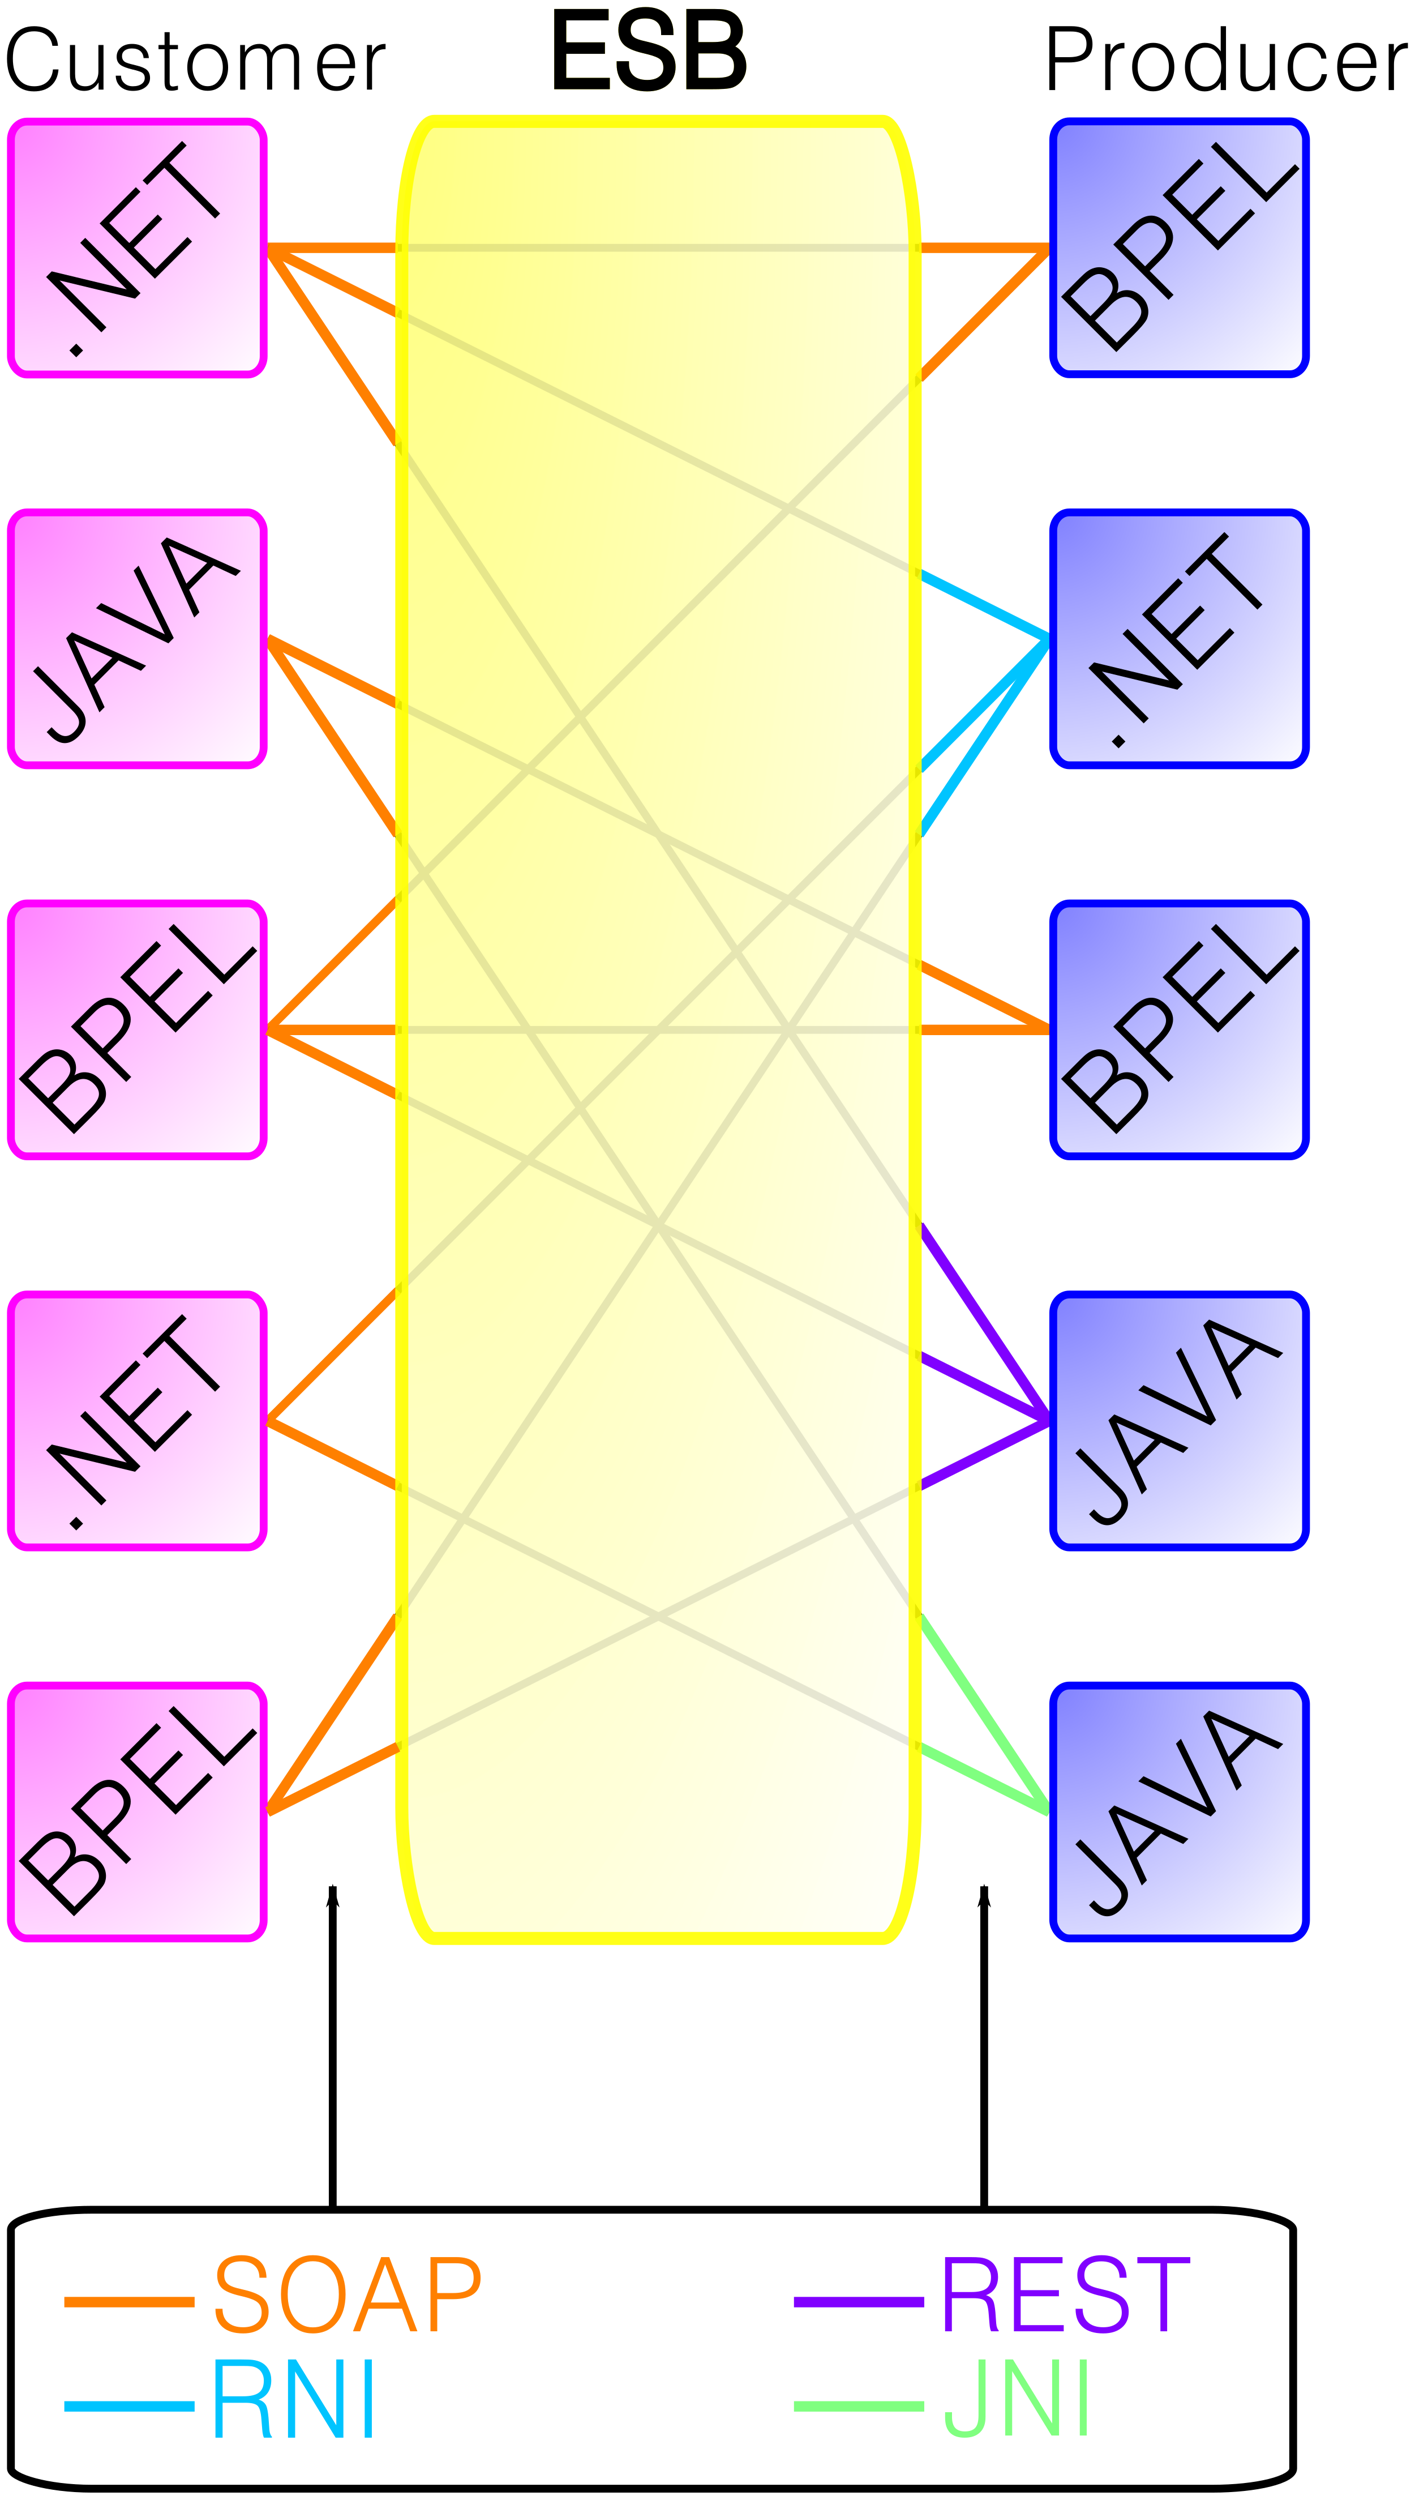 <?xml version="1.0" encoding="UTF-8" standalone="no"?>
<!-- Created with Inkscape (http://www.inkscape.org/) -->
<svg
   xmlns:dc="http://purl.org/dc/elements/1.1/"
   xmlns:cc="http://creativecommons.org/ns#"
   xmlns:rdf="http://www.w3.org/1999/02/22-rdf-syntax-ns#"
   xmlns:svg="http://www.w3.org/2000/svg"
   xmlns="http://www.w3.org/2000/svg"
   xmlns:xlink="http://www.w3.org/1999/xlink"
   xmlns:sodipodi="http://sodipodi.sourceforge.net/DTD/sodipodi-0.dtd"
   xmlns:inkscape="http://www.inkscape.org/namespaces/inkscape"
   id="svg2"
   sodipodi:version="0.32"
   inkscape:version="0.46"
   width="202"
   height="356.7"
   version="1.0"
   sodipodi:docname="ESB.svg"
   inkscape:output_extension="org.inkscape.output.svg.inkscape">
  <defs
     id="defs5">
    <marker
       inkscape:stockid="Arrow1Lend"
       orient="auto"
       refY="0"
       refX="0"
       id="Arrow1Lend"
       style="overflow:visible">
      <path
         id="path3269"
         d="M 0,0 L 5,-5 L -12.5,0 L 5,5 L 0,0 z"
         style="fill-rule:evenodd;stroke:#000000;stroke-width:1pt;marker-start:none"
         transform="matrix(-0.8,0,0,-0.8,-10,0)" />
    </marker>
    <marker
       inkscape:stockid="Arrow1Lstart"
       orient="auto"
       refY="0"
       refX="0"
       id="Arrow1Lstart"
       style="overflow:visible">
      <path
         id="path3266"
         d="M 0,0 L 5,-5 L -12.5,0 L 5,5 L 0,0 z"
         style="fill-rule:evenodd;stroke:#000000;stroke-width:1pt;marker-start:none"
         transform="matrix(0.8,0,0,0.8,10,0)" />
    </marker>
    <linearGradient
       id="linearGradient3255">
      <stop
         id="stop3257"
         offset="0"
         style="stop-color:#808080;stop-opacity:1;" />
      <stop
         style="stop-color:#d4d4d4;stop-opacity:0.976;"
         offset="0.601"
         id="stop4570" />
      <stop
         id="stop3259"
         offset="1"
         style="stop-color:#ffffff;stop-opacity:1;" />
    </linearGradient>
    <linearGradient
       id="linearGradient3232">
      <stop
         style="stop-color:#ffff80;stop-opacity:1;"
         offset="0"
         id="stop3234" />
      <stop
         style="stop-color:#ffffff;stop-opacity:1;"
         offset="1"
         id="stop3236" />
    </linearGradient>
    <linearGradient
       id="linearGradient3182">
      <stop
         id="stop3184"
         offset="0"
         style="stop-color:#8080ff;stop-opacity:1;" />
      <stop
         id="stop3186"
         offset="1"
         style="stop-color:#ffffff;stop-opacity:1;" />
    </linearGradient>
    <linearGradient
       id="linearGradient3154">
      <stop
         style="stop-color:#ff80ff;stop-opacity:1;"
         offset="0"
         id="stop3156" />
      <stop
         style="stop-color:#ffffff;stop-opacity:1;"
         offset="1"
         id="stop3158" />
    </linearGradient>
    <inkscape:perspective
       sodipodi:type="inkscape:persp3d"
       inkscape:vp_x="0 : 526.18109 : 1"
       inkscape:vp_y="0 : 1000 : 0"
       inkscape:vp_z="744.09448 : 526.18109 : 1"
       inkscape:persp3d-origin="372.04724 : 350.78739 : 1"
       id="perspective9" />
    <radialGradient
       inkscape:collect="always"
       xlink:href="#linearGradient3154"
       id="radialGradient3160"
       cx="14.002"
       cy="23.938"
       fx="14.002"
       fy="23.938"
       r="5"
       gradientUnits="userSpaceOnUse"
       gradientTransform="matrix(-1.97,1.97,-1.97,-1.97,74.893,64.724)" />
    <radialGradient
       inkscape:collect="always"
       xlink:href="#linearGradient3154"
       id="radialGradient3164"
       gradientUnits="userSpaceOnUse"
       gradientTransform="matrix(-1.97,1.97,-1.97,-1.97,74.893,79.724)"
       cx="14.002"
       cy="23.938"
       fx="14.002"
       fy="23.938"
       r="5" />
    <radialGradient
       inkscape:collect="always"
       xlink:href="#linearGradient3154"
       id="radialGradient3168"
       gradientUnits="userSpaceOnUse"
       gradientTransform="matrix(-1.97,1.97,-1.97,-1.97,74.893,49.724)"
       cx="14.002"
       cy="23.938"
       fx="14.002"
       fy="23.938"
       r="5" />
    <radialGradient
       inkscape:collect="always"
       xlink:href="#linearGradient3154"
       id="radialGradient3172"
       gradientUnits="userSpaceOnUse"
       gradientTransform="matrix(-1.97,1.97,-1.97,-1.97,74.893,19.733)"
       cx="14.002"
       cy="23.938"
       fx="14.002"
       fy="23.938"
       r="5" />
    <radialGradient
       inkscape:collect="always"
       xlink:href="#linearGradient3154"
       id="radialGradient3176"
       gradientUnits="userSpaceOnUse"
       gradientTransform="matrix(-1.97,1.97,-1.97,-1.97,74.893,34.724)"
       cx="14.002"
       cy="23.938"
       fx="14.002"
       fy="23.938"
       r="5" />
    <radialGradient
       inkscape:collect="always"
       xlink:href="#linearGradient3182"
       id="radialGradient3180"
       gradientUnits="userSpaceOnUse"
       gradientTransform="matrix(-1.97,1.97,-1.97,-1.97,114.893,79.724)"
       cx="14.002"
       cy="23.938"
       fx="14.002"
       fy="23.938"
       r="5" />
    <radialGradient
       inkscape:collect="always"
       xlink:href="#linearGradient3182"
       id="radialGradient3190"
       gradientUnits="userSpaceOnUse"
       gradientTransform="matrix(-1.97,1.97,-1.97,-1.97,114.893,34.724)"
       cx="14.002"
       cy="23.938"
       fx="14.002"
       fy="23.938"
       r="5" />
    <radialGradient
       inkscape:collect="always"
       xlink:href="#linearGradient3182"
       id="radialGradient3194"
       gradientUnits="userSpaceOnUse"
       gradientTransform="matrix(-1.97,1.97,-1.97,-1.97,114.893,49.724)"
       cx="14.002"
       cy="23.938"
       fx="14.002"
       fy="23.938"
       r="5" />
    <radialGradient
       inkscape:collect="always"
       xlink:href="#linearGradient3182"
       id="radialGradient3198"
       gradientUnits="userSpaceOnUse"
       gradientTransform="matrix(-1.97,1.97,-1.97,-1.97,114.893,64.724)"
       cx="14.002"
       cy="23.938"
       fx="14.002"
       fy="23.938"
       r="5" />
    <radialGradient
       inkscape:collect="always"
       xlink:href="#linearGradient3182"
       id="radialGradient3202"
       gradientUnits="userSpaceOnUse"
       gradientTransform="matrix(-1.97,1.97,-1.97,-1.97,114.893,19.724)"
       cx="14.002"
       cy="23.938"
       fx="14.002"
       fy="23.938"
       r="5" />
    <radialGradient
       inkscape:collect="always"
       xlink:href="#linearGradient3232"
       id="radialGradient3304"
       gradientUnits="userSpaceOnUse"
       gradientTransform="matrix(-4.001,14.156,-4.001,-14.156,166.948,140.799)"
       cx="14.002"
       cy="23.938"
       fx="14.002"
       fy="23.938"
       r="5" />
    <radialGradient
       inkscape:collect="always"
       xlink:href="#linearGradient3232"
       id="radialGradient3340"
       gradientUnits="userSpaceOnUse"
       gradientTransform="matrix(-4.001,14.156,-4.001,-14.156,166.948,140.799)"
       cx="14.002"
       cy="23.938"
       fx="14.002"
       fy="23.938"
       r="5" />
    <filter
       inkscape:collect="always"
       id="filter4628"
       x="-0.086"
       width="1.173"
       y="-0.197"
       height="1.393">
      <feGaussianBlur
         inkscape:collect="always"
         stdDeviation="0.265"
         id="feGaussianBlur4630" />
    </filter>
    <radialGradient
       inkscape:collect="always"
       xlink:href="#linearGradient3232"
       id="radialGradient3430"
       gradientUnits="userSpaceOnUse"
       gradientTransform="matrix(-4.001,14.156,-4.001,-14.156,166.948,140.799)"
       cx="14.002"
       cy="23.938"
       fx="14.002"
       fy="23.938"
       r="5" />
    <radialGradient
       inkscape:collect="always"
       xlink:href="#linearGradient3154"
       id="radialGradient3432"
       gradientUnits="userSpaceOnUse"
       gradientTransform="matrix(-1.97,1.97,-1.97,-1.97,74.893,64.724)"
       cx="14.002"
       cy="23.938"
       fx="14.002"
       fy="23.938"
       r="5" />
    <radialGradient
       inkscape:collect="always"
       xlink:href="#linearGradient3154"
       id="radialGradient3434"
       gradientUnits="userSpaceOnUse"
       gradientTransform="matrix(-1.97,1.97,-1.97,-1.97,74.893,79.724)"
       cx="14.002"
       cy="23.938"
       fx="14.002"
       fy="23.938"
       r="5" />
    <radialGradient
       inkscape:collect="always"
       xlink:href="#linearGradient3154"
       id="radialGradient3436"
       gradientUnits="userSpaceOnUse"
       gradientTransform="matrix(-1.97,1.97,-1.97,-1.97,74.893,49.724)"
       cx="14.002"
       cy="23.938"
       fx="14.002"
       fy="23.938"
       r="5" />
    <radialGradient
       inkscape:collect="always"
       xlink:href="#linearGradient3154"
       id="radialGradient3438"
       gradientUnits="userSpaceOnUse"
       gradientTransform="matrix(-1.97,1.97,-1.97,-1.97,74.893,19.733)"
       cx="14.002"
       cy="23.938"
       fx="14.002"
       fy="23.938"
       r="5" />
    <radialGradient
       inkscape:collect="always"
       xlink:href="#linearGradient3182"
       id="radialGradient3440"
       gradientUnits="userSpaceOnUse"
       gradientTransform="matrix(-1.97,1.97,-1.97,-1.97,114.893,79.724)"
       cx="14.002"
       cy="23.938"
       fx="14.002"
       fy="23.938"
       r="5" />
    <radialGradient
       inkscape:collect="always"
       xlink:href="#linearGradient3154"
       id="radialGradient3442"
       gradientUnits="userSpaceOnUse"
       gradientTransform="matrix(-1.97,1.97,-1.97,-1.97,74.893,34.724)"
       cx="14.002"
       cy="23.938"
       fx="14.002"
       fy="23.938"
       r="5" />
    <radialGradient
       inkscape:collect="always"
       xlink:href="#linearGradient3182"
       id="radialGradient3444"
       gradientUnits="userSpaceOnUse"
       gradientTransform="matrix(-1.97,1.97,-1.97,-1.97,114.893,34.724)"
       cx="14.002"
       cy="23.938"
       fx="14.002"
       fy="23.938"
       r="5" />
    <radialGradient
       inkscape:collect="always"
       xlink:href="#linearGradient3182"
       id="radialGradient3446"
       gradientUnits="userSpaceOnUse"
       gradientTransform="matrix(-1.97,1.97,-1.97,-1.97,114.893,49.724)"
       cx="14.002"
       cy="23.938"
       fx="14.002"
       fy="23.938"
       r="5" />
    <radialGradient
       inkscape:collect="always"
       xlink:href="#linearGradient3182"
       id="radialGradient3448"
       gradientUnits="userSpaceOnUse"
       gradientTransform="matrix(-1.97,1.97,-1.97,-1.97,114.893,64.724)"
       cx="14.002"
       cy="23.938"
       fx="14.002"
       fy="23.938"
       r="5" />
    <radialGradient
       inkscape:collect="always"
       xlink:href="#linearGradient3182"
       id="radialGradient3450"
       gradientUnits="userSpaceOnUse"
       gradientTransform="matrix(-1.97,1.97,-1.97,-1.97,114.893,19.724)"
       cx="14.002"
       cy="23.938"
       fx="14.002"
       fy="23.938"
       r="5" />
    <radialGradient
       inkscape:collect="always"
       xlink:href="#linearGradient3232"
       id="radialGradient3452"
       gradientUnits="userSpaceOnUse"
       gradientTransform="matrix(-4.001,14.156,-4.001,-14.156,166.948,140.799)"
       cx="14.002"
       cy="23.938"
       fx="14.002"
       fy="23.938"
       r="5" />
  </defs>
  <sodipodi:namedview
     inkscape:window-height="751"
     inkscape:window-width="1251"
     inkscape:pageshadow="2"
     inkscape:pageopacity="0.0"
     guidetolerance="10.0"
     gridtolerance="10.0"
     objecttolerance="10.0"
     borderopacity="1.0"
     bordercolor="#666666"
     pagecolor="#ffffff"
     id="base"
     showgrid="false"
     showguides="true"
     inkscape:guide-bbox="true"
     inkscape:zoom="2.890024"
     inkscape:cx="117.37991"
     inkscape:cy="5.8889582"
     inkscape:window-x="21"
     inkscape:window-y="22"
     inkscape:current-layer="g3347" />
  <g
     id="g4596"
     transform="translate(-21,342.591)" />
  <g
     id="g3347"
     transform="matrix(3.72,0,0,3.72,1,16.76)">
    <g
       id="g2520">
      <rect
         style="opacity:1;fill:url(#radialGradient3430);fill-opacity:1;fill-rule:evenodd;stroke:#00ff80;stroke-width:0;stroke-linecap:round;stroke-linejoin:miter;stroke-miterlimit:4;stroke-dasharray:none;stroke-dashoffset:0;stroke-opacity:1"
         id="rect3282"
         width="19.7"
         height="69.7"
         x="15.15"
         y="0.15"
         ry="5.031"
         rx="1.244" />
      <path
         style="fill:none;fill-rule:evenodd;stroke:#000000;stroke-width:0.3;stroke-linecap:butt;stroke-linejoin:miter;stroke-miterlimit:4;stroke-dasharray:none;stroke-opacity:1"
         d="M 10,20 L 40,65"
         id="path3212"
         sodipodi:nodetypes="cc" />
      <path
         style="fill:#ff0000;fill-rule:evenodd;stroke:#ff8000;stroke-width:0.4;stroke-linecap:butt;stroke-linejoin:miter;stroke-miterlimit:4;stroke-dasharray:none;stroke-opacity:1"
         d="M 10,20 L 15,27.5"
         id="path2435"
         sodipodi:nodetypes="cc" />
      <path
         style="fill:none;fill-rule:evenodd;stroke:#000000;stroke-width:0.3;stroke-linecap:butt;stroke-linejoin:miter;stroke-miterlimit:4;stroke-dasharray:none;stroke-opacity:1"
         d="M 10,20 L 40,35"
         id="path3208"
         sodipodi:nodetypes="cc" />
      <path
         style="fill:#ff0000;fill-rule:evenodd;stroke:#ff8000;stroke-width:0.4;stroke-linecap:butt;stroke-linejoin:miter;stroke-miterlimit:4;stroke-dasharray:none;stroke-opacity:1"
         d="M 10,20 L 15,22.5"
         id="path2437"
         sodipodi:nodetypes="cc" />
      <path
         style="fill:none;fill-rule:evenodd;stroke:#000000;stroke-width:0.3;stroke-linecap:butt;stroke-linejoin:miter;stroke-miterlimit:4;stroke-dasharray:none;stroke-opacity:1"
         d="M 10,5 L 40,5"
         id="path3204"
         sodipodi:nodetypes="cc" />
      <path
         style="fill:none;fill-rule:evenodd;stroke:#000000;stroke-width:0.3;stroke-linecap:butt;stroke-linejoin:miter;stroke-miterlimit:4;stroke-dasharray:none;stroke-opacity:1"
         d="M 10,35 L 40,35"
         id="path3206"
         sodipodi:nodetypes="cc" />
      <path
         style="fill:#ff0000;fill-rule:evenodd;stroke:#ff8000;stroke-width:0.4;stroke-linecap:butt;stroke-linejoin:miter;stroke-miterlimit:4;stroke-dasharray:none;stroke-opacity:1"
         d="M 35,35 L 40,35"
         id="path2447"
         sodipodi:nodetypes="cc" />
      <path
         style="fill:#ff0000;fill-rule:evenodd;stroke:#ff8000;stroke-width:0.4;stroke-linecap:butt;stroke-linejoin:miter;stroke-miterlimit:4;stroke-dasharray:none;stroke-opacity:1"
         d="M 10,35 L 15,35"
         id="path2427"
         sodipodi:nodetypes="cc" />
      <path
         style="fill:none;fill-rule:evenodd;stroke:#000000;stroke-width:0.3;stroke-linecap:butt;stroke-linejoin:miter;stroke-miterlimit:4;stroke-dasharray:none;stroke-opacity:1"
         d="M 10,35 L 40,5"
         id="path3210"
         sodipodi:nodetypes="cc" />
      <path
         style="fill:#ff0000;fill-rule:evenodd;stroke:#ff8000;stroke-width:0.4;stroke-linecap:butt;stroke-linejoin:miter;stroke-miterlimit:4;stroke-dasharray:none;stroke-opacity:1"
         d="M 35,32.5 L 40,35"
         id="path2449"
         sodipodi:nodetypes="cc" />
      <path
         style="fill:#ff0000;fill-rule:evenodd;stroke:#ff8000;stroke-width:0.4;stroke-linecap:butt;stroke-linejoin:miter;stroke-miterlimit:4;stroke-dasharray:none;stroke-opacity:1"
         d="M 35,10 L 40,5"
         id="path2445"
         sodipodi:nodetypes="cc" />
      <path
         style="fill:#ff0000;fill-rule:evenodd;stroke:#ff8000;stroke-width:0.329;stroke-linecap:butt;stroke-linejoin:miter;stroke-miterlimit:4;stroke-dasharray:none;stroke-opacity:1"
         d="M 10,35 L 15,30"
         id="path2439"
         sodipodi:nodetypes="cc" />
      <path
         style="fill:#ff0000;fill-rule:evenodd;stroke:#ff8000;stroke-width:0.4;stroke-linecap:butt;stroke-linejoin:miter;stroke-miterlimit:4;stroke-dasharray:none;stroke-opacity:1"
         d="M 10,5 L 15,5"
         id="path3346"
         sodipodi:nodetypes="cc" />
      <path
         style="fill:none;fill-rule:evenodd;stroke:#000000;stroke-width:0.3;stroke-linecap:butt;stroke-linejoin:miter;stroke-miterlimit:4;stroke-dasharray:none;stroke-opacity:1"
         d="M 10,5 L 40,50"
         id="path3214"
         sodipodi:nodetypes="cc" />
      <path
         style="fill:#ff0000;fill-rule:evenodd;stroke:#ff8000;stroke-width:0.4;stroke-linecap:butt;stroke-linejoin:miter;stroke-miterlimit:4;stroke-dasharray:none;stroke-opacity:1"
         d="M 10,5 L 15,12.5"
         id="path3350"
         sodipodi:nodetypes="cc" />
      <path
         style="fill:none;fill-rule:evenodd;stroke:#000000;stroke-width:0.3;stroke-linecap:butt;stroke-linejoin:miter;stroke-miterlimit:4;stroke-dasharray:none;stroke-opacity:1"
         d="M 10,35 L 40,50"
         id="path3216"
         sodipodi:nodetypes="cc" />
      <path
         style="fill:none;fill-rule:evenodd;stroke:#000000;stroke-width:0.3;stroke-linecap:butt;stroke-linejoin:miter;stroke-miterlimit:4;stroke-dasharray:none;stroke-opacity:1"
         d="M 10,50 L 40,20"
         id="path3218"
         sodipodi:nodetypes="cc" />
      <path
         style="fill:#ff0000;fill-rule:evenodd;stroke:#ff8000;stroke-width:0.329;stroke-linecap:butt;stroke-linejoin:miter;stroke-miterlimit:4;stroke-dasharray:none;stroke-opacity:1"
         d="M 10,50 L 15,45"
         id="path2441"
         sodipodi:nodetypes="cc" />
      <path
         style="fill:none;fill-rule:evenodd;stroke:#000000;stroke-width:0.3;stroke-linecap:butt;stroke-linejoin:miter;stroke-miterlimit:4;stroke-dasharray:none;stroke-opacity:1"
         d="M 10,5 L 40,20"
         id="path3226"
         sodipodi:nodetypes="cc" />
      <path
         style="fill:#ff0000;fill-rule:evenodd;stroke:#00c4ff;stroke-width:0.4;stroke-linecap:butt;stroke-linejoin:miter;stroke-miterlimit:4;stroke-dasharray:none;stroke-opacity:1"
         d="M 35,17.5 L 40,20"
         id="path2451"
         sodipodi:nodetypes="cc" />
      <path
         style="fill:none;fill-rule:evenodd;stroke:#000000;stroke-width:0.3;stroke-linecap:butt;stroke-linejoin:miter;stroke-miterlimit:4;stroke-dasharray:none;stroke-opacity:1"
         d="M 10,65 L 40,20"
         id="path3220"
         sodipodi:nodetypes="cc" />
      <path
         style="fill:none;fill-rule:evenodd;stroke:#000000;stroke-width:0.3;stroke-linecap:butt;stroke-linejoin:miter;stroke-miterlimit:4;stroke-dasharray:none;stroke-opacity:1"
         d="M 10,50 L 40,65"
         id="path3222"
         sodipodi:nodetypes="cc" />
      <path
         style="fill:none;fill-rule:evenodd;stroke:#000000;stroke-width:0.3;stroke-linecap:butt;stroke-linejoin:miter;stroke-miterlimit:4;stroke-dasharray:none;stroke-opacity:1"
         d="M 10,65 L 40,50"
         id="path3224"
         sodipodi:nodetypes="cc" />
      <path
         style="fill:#ff0000;fill-rule:evenodd;stroke:#00c4ff;stroke-width:0.4;stroke-linecap:butt;stroke-linejoin:miter;stroke-miterlimit:4;stroke-dasharray:none;stroke-opacity:1"
         d="M 35,25 L 40,20"
         id="path3231"
         sodipodi:nodetypes="cc" />
      <path
         style="fill:#ff0000;fill-rule:evenodd;stroke:#ff8000;stroke-width:0.4;stroke-linecap:butt;stroke-linejoin:miter;stroke-miterlimit:4;stroke-dasharray:none;stroke-opacity:1"
         d="M 10,5 L 15,7.5"
         id="path3348"
         sodipodi:nodetypes="cc" />
      <rect
         style="opacity:1;fill:url(#radialGradient3432);fill-opacity:1;fill-rule:evenodd;stroke:#ff00ff;stroke-width:0.3;stroke-linecap:round;stroke-linejoin:miter;stroke-miterlimit:4;stroke-dasharray:none;stroke-dashoffset:0;stroke-opacity:1"
         id="rect2382"
         width="9.7"
         height="9.7"
         x="0.15"
         y="45.15"
         ry="0.7"
         rx="0.613" />
      <path
         style="fill:#ff0000;fill-rule:evenodd;stroke:#ff8000;stroke-width:0.4;stroke-linecap:butt;stroke-linejoin:miter;stroke-miterlimit:4;stroke-dasharray:none;stroke-opacity:1"
         d="M 10,65 L 15,57.5"
         id="path2433"
         sodipodi:nodetypes="cc" />
      <rect
         style="opacity:1;fill:url(#radialGradient3434);fill-opacity:1;fill-rule:evenodd;stroke:#ff00ff;stroke-width:0.3;stroke-linecap:round;stroke-linejoin:miter;stroke-miterlimit:4;stroke-dasharray:none;stroke-dashoffset:0;stroke-opacity:1"
         id="rect3162"
         width="9.7"
         height="9.7"
         x="0.15"
         y="60.15"
         ry="0.7"
         rx="0.613" />
      <rect
         style="opacity:1;fill:url(#radialGradient3436);fill-opacity:1;fill-rule:evenodd;stroke:#ff00ff;stroke-width:0.3;stroke-linecap:round;stroke-linejoin:miter;stroke-miterlimit:4;stroke-dasharray:none;stroke-dashoffset:0;stroke-opacity:1"
         id="rect3166"
         width="9.7"
         height="9.7"
         x="0.15"
         y="30.15"
         ry="0.7"
         rx="0.613" />
      <rect
         style="opacity:1;fill:url(#radialGradient3438);fill-opacity:1;fill-rule:evenodd;stroke:#ff00ff;stroke-width:0.3;stroke-linecap:round;stroke-linejoin:miter;stroke-miterlimit:4;stroke-dasharray:none;stroke-dashoffset:0;stroke-opacity:1"
         id="rect3170"
         width="9.7"
         height="9.7"
         x="0.15"
         y="0.16"
         ry="0.7"
         rx="0.613" />
      <path
         style="fill:#ff0000;fill-rule:evenodd;stroke:#80ff80;stroke-width:0.4;stroke-linecap:butt;stroke-linejoin:miter;stroke-miterlimit:4;stroke-dasharray:none;stroke-opacity:1"
         d="M 35,57.5 L 40,65"
         id="path3247"
         sodipodi:nodetypes="cc" />
      <path
         style="fill:#ff0000;fill-rule:evenodd;stroke:#80ff80;stroke-width:0.4;stroke-linecap:butt;stroke-linejoin:miter;stroke-miterlimit:4;stroke-dasharray:none;stroke-opacity:1"
         d="M 35,62.5 L 40,65"
         id="path3249"
         sodipodi:nodetypes="cc" />
      <rect
         style="opacity:1;fill:url(#radialGradient3440);fill-opacity:1;fill-rule:evenodd;stroke:#0000ff;stroke-width:0.3;stroke-linecap:round;stroke-linejoin:miter;stroke-miterlimit:4;stroke-dasharray:none;stroke-dashoffset:0;stroke-opacity:1"
         id="rect3178"
         width="9.7"
         height="9.7"
         x="40.15"
         y="60.15"
         ry="0.7"
         rx="0.613" />
      <rect
         style="opacity:1;fill:url(#radialGradient3442);fill-opacity:1;fill-rule:evenodd;stroke:#ff00ff;stroke-width:0.3;stroke-linecap:round;stroke-linejoin:miter;stroke-miterlimit:4;stroke-dasharray:none;stroke-dashoffset:0;stroke-opacity:1"
         id="rect3174"
         width="9.7"
         height="9.7"
         x="0.15"
         y="15.15"
         ry="0.7"
         rx="0.613" />
      <path
         style="fill:#ff0000;fill-rule:evenodd;stroke:#00c4ff;stroke-width:0.4;stroke-linecap:butt;stroke-linejoin:miter;stroke-miterlimit:4;stroke-dasharray:none;stroke-opacity:1"
         d="M 35,27.5 L 40,20"
         id="path3233"
         sodipodi:nodetypes="cc" />
      <rect
         style="opacity:1;fill:url(#radialGradient3444);fill-opacity:1;fill-rule:evenodd;stroke:#0000ff;stroke-width:0.3;stroke-linecap:round;stroke-linejoin:miter;stroke-miterlimit:4;stroke-dasharray:none;stroke-dashoffset:0;stroke-opacity:1"
         id="rect3188"
         width="9.7"
         height="9.7"
         x="40.15"
         y="15.15"
         ry="0.7"
         rx="0.613" />
      <rect
         style="opacity:1;fill:url(#radialGradient3446);fill-opacity:1;fill-rule:evenodd;stroke:#0000ff;stroke-width:0.3;stroke-linecap:round;stroke-linejoin:miter;stroke-miterlimit:4;stroke-dasharray:none;stroke-dashoffset:0;stroke-opacity:1"
         id="rect3192"
         width="9.7"
         height="9.7"
         x="40.15"
         y="30.15"
         ry="0.7"
         rx="0.613" />
      <path
         style="fill:#ff6600;fill-rule:evenodd;stroke:#8000ff;stroke-width:0.4;stroke-linecap:butt;stroke-linejoin:miter;stroke-miterlimit:4;stroke-dasharray:none;stroke-opacity:1"
         d="M 35,42.5 L 40,50"
         id="path3241"
         sodipodi:nodetypes="cc" />
      <path
         style="fill:#ff0000;fill-rule:evenodd;stroke:#8000ff;stroke-width:0.4;stroke-linecap:butt;stroke-linejoin:miter;stroke-miterlimit:4;stroke-dasharray:none;stroke-opacity:1"
         d="M 35,47.5 L 40,50"
         id="path3239"
         sodipodi:nodetypes="cc" />
      <path
         style="fill:#ff0000;fill-rule:evenodd;stroke:#8000ff;stroke-width:0.4;stroke-linecap:butt;stroke-linejoin:miter;stroke-miterlimit:4;stroke-dasharray:none;stroke-opacity:1"
         d="M 35,52.5 L 40,50"
         id="path3245"
         sodipodi:nodetypes="cc" />
      <rect
         style="opacity:1;fill:url(#radialGradient3448);fill-opacity:1;fill-rule:evenodd;stroke:#0000ff;stroke-width:0.3;stroke-linecap:round;stroke-linejoin:miter;stroke-miterlimit:4;stroke-dasharray:none;stroke-dashoffset:0;stroke-opacity:1"
         id="rect3196"
         width="9.7"
         height="9.7"
         x="40.15"
         y="45.15"
         ry="0.7"
         rx="0.613" />
      <rect
         style="opacity:1;fill:url(#radialGradient3450);fill-opacity:1;fill-rule:evenodd;stroke:#0000ff;stroke-width:0.3;stroke-linecap:round;stroke-linejoin:miter;stroke-miterlimit:4;stroke-dasharray:none;stroke-dashoffset:0;stroke-opacity:1"
         id="rect3200"
         width="9.7"
         height="9.7"
         x="40.15"
         y="0.15"
         ry="0.7"
         rx="0.613" />
      <path
         style="fill:#ff0000;fill-rule:evenodd;stroke:#ff8000;stroke-width:0.4;stroke-linecap:butt;stroke-linejoin:miter;stroke-miterlimit:4;stroke-dasharray:none;stroke-opacity:1"
         d="M 35,5 L 40,5"
         id="path3344"
         sodipodi:nodetypes="cc" />
      <path
         style="fill:#ff0000;fill-rule:evenodd;stroke:#ff8000;stroke-width:0.4;stroke-linecap:butt;stroke-linejoin:miter;stroke-miterlimit:4;stroke-dasharray:none;stroke-opacity:1"
         d="M 10,35 L 15,37.5"
         id="path2429"
         sodipodi:nodetypes="cc" />
      <path
         style="fill:#ff0000;fill-rule:evenodd;stroke:#ff8000;stroke-width:0.4;stroke-linecap:butt;stroke-linejoin:miter;stroke-miterlimit:4;stroke-dasharray:none;stroke-opacity:1"
         d="M 10,50 L 15,52.5"
         id="path2431"
         sodipodi:nodetypes="cc" />
      <rect
         style="opacity:0.9;fill:url(#radialGradient3452);fill-opacity:1;fill-rule:evenodd;stroke:#ffff00;stroke-width:0.5;stroke-linecap:round;stroke-linejoin:miter;stroke-miterlimit:4;stroke-dasharray:none;stroke-dashoffset:0;stroke-opacity:1"
         id="rect3338"
         width="19.7"
         height="69.7"
         x="15.15"
         y="0.15"
         ry="5.031"
         rx="1.244" />
      <path
         style="fill:#ff0000;fill-rule:evenodd;stroke:#ff8000;stroke-width:0.4;stroke-linecap:butt;stroke-linejoin:miter;stroke-miterlimit:4;stroke-dasharray:none;stroke-opacity:1"
         d="M 10,65 L 15,62.5"
         id="path2443"
         sodipodi:nodetypes="cc" />
      <rect
         transform="translate(-20,80)"
         rx="3.108"
         ry="0.772"
         y="0.257"
         x="20.15"
         height="10.7"
         width="49.207"
         id="rect3251"
         style="opacity:1;fill:#ffffff;fill-opacity:1;fill-rule:evenodd;stroke:#000000;stroke-width:0.3;stroke-linecap:round;stroke-linejoin:miter;stroke-miterlimit:4;stroke-dasharray:none;stroke-dashoffset:0;stroke-opacity:1" />
      <path
         transform="translate(-20,80)"
         sodipodi:nodetypes="cc"
         id="path3261"
         d="M 32.5,0.35 L 32.5,-12.15"
         style="fill:none;fill-rule:evenodd;stroke:#000000;stroke-width:0.3;stroke-linecap:butt;stroke-linejoin:miter;marker-end:url(#Arrow1Lend);stroke-miterlimit:4;stroke-dasharray:none;stroke-opacity:1" />
      <path
         transform="translate(-20,80)"
         sodipodi:nodetypes="cc"
         id="path4564"
         d="M 57.5,0.35 L 57.5,-12.15"
         style="fill:none;fill-rule:evenodd;stroke:#000000;stroke-width:0.3;stroke-linecap:butt;stroke-linejoin:miter;marker-end:url(#Arrow1Lend);stroke-miterlimit:4;stroke-dasharray:none;stroke-opacity:1" />
      <path
         sodipodi:nodetypes="cc"
         id="path4572"
         d="M 2.2,83.8 L 7.2,83.8"
         style="fill:#ff0000;fill-rule:evenodd;stroke:#ff8000;stroke-width:0.4;stroke-linecap:butt;stroke-linejoin:miter;stroke-miterlimit:4;stroke-dasharray:none;stroke-opacity:1" />
      <path
         id="text4580"
         d="M 8,84.054 L 8,84.073 C 8,84.369 8.091,84.597 8.274,84.757 C 8.457,84.919 8.719,85 9.062,85 C 9.363,85 9.601,84.925 9.776,84.776 C 9.951,84.627 10.039,84.426 10.039,84.174 C 10.039,83.945 9.967,83.766 9.822,83.637 C 9.686,83.516 9.461,83.417 9.147,83.34 L 8.815,83.259 C 8.645,83.215 8.523,83.156 8.448,83.081 C 8.373,83.004 8.336,82.9 8.336,82.768 C 8.336,82.598 8.391,82.467 8.502,82.375 C 8.615,82.282 8.777,82.236 8.988,82.236 C 9.207,82.236 9.377,82.29 9.498,82.398 C 9.622,82.506 9.685,82.662 9.687,82.865 L 9.958,82.865 C 9.952,82.592 9.866,82.38 9.699,82.228 C 9.532,82.076 9.299,82 9,82 C 8.712,82 8.483,82.071 8.313,82.212 C 8.148,82.351 8.066,82.535 8.066,82.764 C 8.066,82.983 8.129,83.152 8.255,83.27 C 8.368,83.373 8.564,83.461 8.842,83.533 L 9.108,83.598 C 9.355,83.66 9.524,83.73 9.614,83.807 C 9.719,83.894 9.772,84.027 9.772,84.205 C 9.772,84.375 9.709,84.51 9.583,84.61 C 9.457,84.713 9.283,84.764 9.062,84.764 C 8.81,84.764 8.614,84.701 8.475,84.575 C 8.338,84.452 8.27,84.278 8.27,84.054 L 8,84.054 z M 10.514,83.498 C 10.514,83.956 10.627,84.322 10.853,84.595 C 11.077,84.865 11.372,85 11.737,85 C 12.116,85 12.418,84.865 12.645,84.595 C 12.876,84.324 12.992,83.959 12.992,83.498 C 12.992,83.035 12.876,82.668 12.645,82.398 C 12.418,82.133 12.116,82 11.737,82 C 11.369,82 11.075,82.133 10.853,82.398 C 10.627,82.671 10.514,83.037 10.514,83.498 L 10.514,83.498 z M 10.772,83.498 C 10.772,83.107 10.864,82.795 11.046,82.564 C 11.221,82.342 11.452,82.232 11.737,82.232 C 12.039,82.232 12.278,82.342 12.456,82.564 C 12.641,82.79 12.734,83.102 12.734,83.498 C 12.734,83.892 12.641,84.203 12.456,84.432 C 12.278,84.656 12.039,84.768 11.737,84.768 C 11.449,84.768 11.218,84.656 11.042,84.432 C 10.862,84.201 10.772,83.889 10.772,83.498 L 10.772,83.498 z M 13.278,84.919 L 13.552,84.919 L 13.876,84.05 L 15.158,84.05 L 15.475,84.919 L 15.749,84.919 L 14.668,82.073 L 14.359,82.073 L 13.278,84.919 z M 13.965,83.815 L 14.51,82.351 L 15.066,83.815 L 13.965,83.815 z M 16.251,84.919 L 16.51,84.919 L 16.51,83.687 L 17.116,83.687 C 17.468,83.687 17.734,83.619 17.911,83.483 C 18.086,83.349 18.174,83.147 18.174,82.876 C 18.174,82.609 18.095,82.408 17.938,82.274 C 17.784,82.14 17.551,82.073 17.239,82.073 L 16.251,82.073 L 16.251,84.919 z M 16.51,83.452 L 16.51,82.309 L 17.232,82.309 C 17.461,82.309 17.631,82.354 17.741,82.444 C 17.852,82.534 17.907,82.676 17.907,82.869 C 17.907,83.077 17.842,83.228 17.71,83.32 C 17.587,83.408 17.39,83.452 17.12,83.452 L 16.51,83.452 z"
         style="font-size:3.954px;font-style:normal;font-variant:normal;font-weight:normal;font-stretch:normal;text-align:start;line-height:125%;writing-mode:lr-tb;text-anchor:start;fill:#ff8000;fill-opacity:1;stroke:none;stroke-width:1px;stroke-linecap:butt;stroke-linejoin:miter;stroke-opacity:1;font-family:Dotum;-inkscape-font-specification:Dotum" />
      <path
         sodipodi:nodetypes="cc"
         id="path4574"
         d="M 2.2,87.8 L 7.2,87.8"
         style="fill:#ff0000;fill-rule:evenodd;stroke:#00c4ff;stroke-width:0.4;stroke-linecap:butt;stroke-linejoin:miter;stroke-miterlimit:4;stroke-dasharray:none;stroke-opacity:1" />
      <path
         id="text4584"
         d="M 8,89 L 8.273,89 L 8.273,87.661 L 9.148,87.661 C 9.389,87.661 9.548,87.701 9.624,87.783 C 9.697,87.862 9.744,88.033 9.763,88.296 L 9.795,88.691 C 9.801,88.764 9.809,88.825 9.82,88.874 C 9.83,88.925 9.844,88.967 9.86,89 L 10.166,89 L 10.166,88.959 C 10.138,88.935 10.118,88.901 10.104,88.858 C 10.085,88.811 10.073,88.753 10.068,88.682 L 10.035,88.231 C 10.014,88.008 9.985,87.858 9.95,87.779 C 9.898,87.665 9.801,87.585 9.657,87.539 C 9.811,87.482 9.931,87.391 10.015,87.266 C 10.099,87.138 10.141,86.982 10.141,86.798 C 10.141,86.646 10.109,86.512 10.043,86.395 C 9.981,86.278 9.891,86.187 9.775,86.122 C 9.677,86.068 9.56,86.033 9.425,86.016 C 9.332,86.005 9.19,86 8.997,86 L 8,86 L 8,89 z M 8.273,87.412 L 8.273,86.248 L 9.054,86.248 C 9.201,86.248 9.309,86.252 9.38,86.261 C 9.48,86.277 9.564,86.308 9.632,86.354 C 9.703,86.4 9.757,86.463 9.795,86.541 C 9.836,86.62 9.856,86.708 9.856,86.806 C 9.856,87.023 9.792,87.179 9.665,87.274 C 9.54,87.366 9.341,87.412 9.066,87.412 L 8.273,87.412 z M 10.858,89 L 11.057,89 L 11.057,86.46 L 12.612,89 L 12.909,89 L 12.909,86 L 12.636,86 L 12.636,88.524 L 11.09,86 L 10.784,86 L 10.784,89 L 10.858,89 z M 13.727,89 L 14,89 L 14,86 L 13.727,86 L 13.727,89 z"
         style="font-size:4.168px;font-style:normal;font-variant:normal;font-weight:normal;font-stretch:normal;text-align:start;line-height:125%;writing-mode:lr-tb;text-anchor:start;fill:#00c4ff;fill-opacity:1;stroke:none;stroke-width:1px;stroke-linecap:butt;stroke-linejoin:miter;stroke-opacity:1;font-family:Dotum;-inkscape-font-specification:Dotum" />
      <path
         sodipodi:nodetypes="cc"
         id="path4578"
         d="M 30.2,83.8 L 35.2,83.8"
         style="fill:#ff0000;fill-rule:evenodd;stroke:#8000ff;stroke-width:0.4;stroke-linecap:butt;stroke-linejoin:miter;stroke-miterlimit:4;stroke-dasharray:none;stroke-opacity:1" />
      <path
         id="text2473"
         d="M 36,84.919 L 36.259,84.919 L 36.259,83.649 L 37.089,83.649 C 37.318,83.649 37.468,83.687 37.541,83.764 C 37.61,83.839 37.654,84.001 37.672,84.251 L 37.703,84.625 C 37.708,84.695 37.716,84.753 37.726,84.799 C 37.736,84.848 37.749,84.888 37.764,84.919 L 38.054,84.919 L 38.054,84.88 C 38.028,84.857 38.009,84.825 37.996,84.784 C 37.978,84.74 37.967,84.685 37.961,84.618 L 37.93,84.189 C 37.91,83.978 37.883,83.835 37.849,83.761 C 37.801,83.653 37.708,83.577 37.571,83.533 C 37.718,83.479 37.831,83.393 37.911,83.274 C 37.991,83.153 38.031,83.005 38.031,82.83 C 38.031,82.686 38,82.559 37.938,82.448 C 37.879,82.337 37.794,82.251 37.683,82.189 C 37.591,82.138 37.48,82.104 37.351,82.089 C 37.264,82.079 37.129,82.073 36.946,82.073 L 36,82.073 L 36,84.919 z M 36.259,83.413 L 36.259,82.309 L 37,82.309 C 37.139,82.309 37.242,82.313 37.309,82.32 C 37.404,82.336 37.484,82.366 37.548,82.409 C 37.615,82.453 37.667,82.512 37.703,82.587 C 37.741,82.662 37.761,82.745 37.761,82.838 C 37.761,83.044 37.7,83.192 37.579,83.282 C 37.461,83.369 37.272,83.413 37.012,83.413 L 36.259,83.413 z M 38.641,84.919 L 40.552,84.919 L 40.552,84.683 L 38.9,84.683 L 38.9,83.575 L 40.367,83.575 L 40.367,83.34 L 38.9,83.34 L 38.9,82.309 L 40.506,82.309 L 40.506,82.073 L 38.641,82.073 L 38.641,84.919 z M 41.008,84.054 L 41.008,84.073 C 41.008,84.369 41.099,84.597 41.282,84.757 C 41.465,84.919 41.727,85 42.069,85 C 42.371,85 42.609,84.925 42.784,84.776 C 42.959,84.627 43.046,84.426 43.046,84.174 C 43.046,83.945 42.974,83.766 42.83,83.637 C 42.694,83.516 42.468,83.417 42.154,83.34 L 41.822,83.259 C 41.653,83.215 41.53,83.156 41.456,83.081 C 41.381,83.004 41.344,82.9 41.344,82.768 C 41.344,82.598 41.399,82.467 41.51,82.375 C 41.623,82.282 41.785,82.236 41.996,82.236 C 42.215,82.236 42.385,82.29 42.506,82.398 C 42.629,82.506 42.692,82.662 42.695,82.865 L 42.965,82.865 C 42.96,82.592 42.874,82.38 42.707,82.228 C 42.539,82.076 42.306,82 42.008,82 C 41.719,82 41.49,82.071 41.32,82.212 C 41.156,82.351 41.073,82.535 41.073,82.764 C 41.073,82.983 41.136,83.152 41.263,83.27 C 41.376,83.373 41.571,83.461 41.849,83.533 L 42.116,83.598 C 42.363,83.66 42.532,83.73 42.622,83.807 C 42.727,83.894 42.78,84.027 42.78,84.205 C 42.78,84.375 42.717,84.51 42.591,84.61 C 42.465,84.713 42.291,84.764 42.069,84.764 C 41.817,84.764 41.622,84.701 41.483,84.575 C 41.346,84.452 41.278,84.278 41.278,84.054 L 41.008,84.054 z M 44.263,84.919 L 44.521,84.919 L 44.521,82.309 L 45.409,82.309 L 45.409,82.073 L 43.378,82.073 L 43.378,82.309 L 44.263,82.309 L 44.263,84.919 z"
         style="font-size:3.954px;font-style:normal;font-variant:normal;font-weight:normal;font-stretch:normal;text-align:start;line-height:125%;writing-mode:lr-tb;text-anchor:start;fill:#8000ff;fill-opacity:1;stroke:none;stroke-width:1px;stroke-linecap:butt;stroke-linejoin:miter;stroke-opacity:1;font-family:Dotum;-inkscape-font-specification:Dotum" />
      <path
         sodipodi:nodetypes="cc"
         id="path4576"
         d="M 30.2,87.8 L 35.2,87.8"
         style="fill:#ff0000;fill-rule:evenodd;stroke:#80ff80;stroke-width:0.4;stroke-linecap:butt;stroke-linejoin:miter;stroke-miterlimit:4;stroke-dasharray:none;stroke-opacity:1" />
      <path
         id="text3259"
         d="M 36,88.022 L 36,88.232 C 36,88.485 36.062,88.677 36.186,88.806 C 36.313,88.935 36.5,89 36.748,89 C 37.004,89 37.202,88.931 37.342,88.794 C 37.482,88.657 37.551,88.462 37.551,88.208 L 37.551,86 L 37.282,86 L 37.282,88.145 C 37.282,88.364 37.243,88.52 37.164,88.612 C 37.084,88.71 36.949,88.759 36.756,88.759 C 36.59,88.759 36.466,88.712 36.384,88.62 C 36.305,88.528 36.265,88.39 36.265,88.208 L 36.265,88.022 L 36,88.022 z M 38.379,88.917 L 38.573,88.917 L 38.573,86.447 L 40.084,88.917 L 40.373,88.917 L 40.373,86 L 40.108,86 L 40.108,88.454 L 38.604,86 L 38.307,86 L 38.307,88.917 L 38.379,88.917 z M 41.169,88.917 L 41.434,88.917 L 41.434,86 L 41.169,86 L 41.169,88.917 z"
         style="font-size:4.053px;font-style:normal;font-variant:normal;font-weight:normal;font-stretch:normal;text-align:start;line-height:125%;writing-mode:lr-tb;text-anchor:start;fill:#80ff80;fill-opacity:1;stroke:none;stroke-width:1px;stroke-linecap:butt;stroke-linejoin:miter;stroke-opacity:1;font-family:Dotum;-inkscape-font-specification:Dotum" />
      <path
         transform="translate(-20,80)"
         style="font-size:4.053px;font-style:normal;font-variant:normal;font-weight:normal;font-stretch:normal;text-align:start;line-height:125%;writing-mode:lr-tb;text-anchor:start;fill:#000000;fill-opacity:1;stroke:none;stroke-width:1px;stroke-linecap:butt;stroke-linejoin:miter;stroke-opacity:1;font-family:Dotum;-inkscape-font-specification:Dotum"
         d="M 21.523,-56.423 L 21.672,-56.274 C 21.851,-56.095 22.03,-56.004 22.209,-56 C 22.39,-55.998 22.568,-56.085 22.744,-56.26 C 22.924,-56.441 23.016,-56.63 23.018,-56.826 C 23.02,-57.022 22.931,-57.209 22.752,-57.388 L 21.19,-58.95 L 21,-58.759 L 22.517,-57.243 C 22.672,-57.088 22.754,-56.95 22.763,-56.828 C 22.776,-56.703 22.715,-56.573 22.578,-56.437 C 22.461,-56.319 22.341,-56.264 22.217,-56.271 C 22.096,-56.281 21.971,-56.35 21.842,-56.479 L 21.711,-56.61 L 21.523,-56.423 z M 23.547,-57.181 L 23.745,-57.38 L 23.351,-58.244 L 24.28,-59.174 L 25.139,-58.773 L 25.338,-58.972 L 22.492,-60.251 L 22.268,-60.027 L 23.547,-57.181 z M 23.244,-58.48 L 22.578,-59.935 L 24.042,-59.277 L 23.244,-58.48 z M 26.194,-59.828 L 26.398,-60.033 L 25.05,-62.809 L 24.859,-62.619 L 26.057,-60.173 L 23.614,-61.373 L 23.415,-61.175 L 26.194,-59.828 z M 27.185,-60.819 L 27.384,-61.018 L 26.989,-61.883 L 27.918,-62.812 L 28.777,-62.412 L 28.976,-62.61 L 26.13,-63.889 L 25.906,-63.665 L 27.185,-60.819 z M 26.883,-62.118 L 26.217,-63.573 L 27.68,-62.915 L 26.883,-62.118 z"
         id="text3263" />
      <path
         transform="translate(-20,80)"
         style="font-size:4.168px;font-style:normal;font-variant:normal;font-weight:normal;font-stretch:normal;text-align:start;line-height:125%;writing-mode:lr-tb;text-anchor:start;fill:#000000;fill-opacity:1;stroke:none;stroke-width:1px;stroke-linecap:butt;stroke-linejoin:miter;stroke-opacity:1;font-family:Dotum;-inkscape-font-specification:Dotum"
         d="M 22.657,-70.8 L 22.919,-71.062 L 22.657,-71.324 L 22.395,-71.062 L 22.657,-70.8 z M 23.673,-71.81 L 23.814,-71.951 L 22.018,-73.747 L 24.914,-73.051 L 25.124,-73.261 L 23.002,-75.382 L 22.81,-75.189 L 24.594,-73.405 L 21.716,-74.096 L 21.5,-73.88 L 23.621,-71.758 L 23.673,-71.81 z M 25.676,-73.814 L 27.101,-75.238 L 26.926,-75.414 L 25.694,-74.182 L 24.868,-75.008 L 25.961,-76.102 L 25.786,-76.277 L 24.692,-75.184 L 23.924,-75.952 L 25.121,-77.15 L 24.945,-77.325 L 23.555,-75.935 L 25.676,-73.814 z M 27.985,-76.122 L 28.178,-76.315 L 26.232,-78.261 L 26.894,-78.923 L 26.718,-79.098 L 25.204,-77.584 L 25.38,-77.409 L 26.039,-78.068 L 27.985,-76.122 z"
         id="text3267" />
      <path
         transform="translate(-20,80)"
         style="font-size:4.168px;font-style:normal;font-variant:normal;font-weight:normal;font-stretch:normal;text-align:start;line-height:125%;writing-mode:lr-tb;text-anchor:start;fill:#000000;fill-opacity:1;stroke:none;stroke-width:1px;stroke-linecap:butt;stroke-linejoin:miter;stroke-opacity:1;font-family:Dotum;-inkscape-font-specification:Dotum"
         d="M 62.571,-71 L 63.176,-71.604 C 63.345,-71.773 63.467,-71.902 63.544,-71.99 C 63.642,-72.103 63.707,-72.194 63.74,-72.261 C 63.801,-72.407 63.815,-72.556 63.78,-72.71 C 63.748,-72.861 63.67,-72.999 63.547,-73.121 C 63.403,-73.265 63.246,-73.348 63.075,-73.369 C 62.904,-73.394 62.742,-73.356 62.589,-73.257 C 62.646,-73.395 62.662,-73.532 62.638,-73.668 C 62.613,-73.804 62.548,-73.924 62.445,-74.028 C 62.347,-74.126 62.235,-74.192 62.108,-74.227 C 61.979,-74.263 61.854,-74.264 61.731,-74.229 C 61.639,-74.206 61.546,-74.161 61.452,-74.094 C 61.373,-74.035 61.279,-73.95 61.17,-73.841 L 60.45,-73.121 L 62.571,-71 z M 61.311,-73.631 C 61.51,-73.83 61.677,-73.947 61.811,-73.982 C 61.961,-74.02 62.11,-73.966 62.258,-73.818 C 62.403,-73.672 62.456,-73.521 62.416,-73.366 C 62.381,-73.232 62.26,-73.061 62.053,-72.854 L 61.578,-72.379 L 60.818,-73.139 L 61.311,-73.631 z M 62.589,-71.368 L 61.751,-72.206 L 62.358,-72.813 C 62.539,-72.994 62.71,-73.094 62.874,-73.116 C 63.039,-73.135 63.193,-73.072 63.337,-72.928 C 63.49,-72.775 63.552,-72.621 63.521,-72.468 C 63.494,-72.33 63.381,-72.161 63.182,-71.961 L 62.589,-71.368 z M 64.575,-73.003 L 64.767,-73.196 L 63.849,-74.114 L 64.301,-74.566 C 64.564,-74.829 64.711,-75.078 64.742,-75.312 C 64.772,-75.542 64.687,-75.758 64.485,-75.959 C 64.286,-76.159 64.078,-76.25 63.861,-76.233 C 63.646,-76.217 63.422,-76.094 63.19,-75.861 L 62.453,-75.125 L 64.575,-73.003 z M 63.674,-74.29 L 62.822,-75.142 L 63.36,-75.68 C 63.531,-75.851 63.691,-75.944 63.841,-75.959 C 63.99,-75.975 64.137,-75.91 64.281,-75.766 C 64.436,-75.611 64.5,-75.45 64.471,-75.283 C 64.444,-75.126 64.33,-74.946 64.128,-74.745 L 63.674,-74.29 z M 66.469,-74.897 L 67.893,-76.322 L 67.718,-76.498 L 66.486,-75.266 L 65.66,-76.092 L 66.754,-77.186 L 66.578,-77.361 L 65.484,-76.267 L 64.716,-77.036 L 65.913,-78.233 L 65.737,-78.409 L 64.347,-77.019 L 66.469,-74.897 z M 68.322,-76.751 L 69.603,-78.032 L 69.427,-78.207 L 68.339,-77.119 L 66.394,-79.065 L 66.201,-78.872 L 68.322,-76.751 z"
         id="text3271" />
      <path
         transform="translate(-20,80)"
         style="font-size:4.168px;font-style:normal;font-variant:normal;font-weight:normal;font-stretch:normal;text-align:start;line-height:125%;writing-mode:lr-tb;text-anchor:start;fill:#000000;fill-opacity:1;stroke:none;stroke-width:1px;stroke-linecap:butt;stroke-linejoin:miter;stroke-opacity:1;font-family:Dotum;-inkscape-font-specification:Dotum"
         d="M 22.571,-41 L 23.176,-41.604 C 23.345,-41.773 23.467,-41.902 23.544,-41.99 C 23.642,-42.103 23.707,-42.194 23.74,-42.261 C 23.801,-42.407 23.815,-42.556 23.78,-42.71 C 23.748,-42.861 23.67,-42.999 23.547,-43.121 C 23.403,-43.265 23.246,-43.348 23.075,-43.369 C 22.904,-43.394 22.742,-43.356 22.589,-43.257 C 22.646,-43.395 22.662,-43.532 22.638,-43.668 C 22.613,-43.804 22.548,-43.924 22.445,-44.028 C 22.347,-44.126 22.235,-44.192 22.108,-44.227 C 21.979,-44.263 21.854,-44.264 21.731,-44.229 C 21.639,-44.206 21.546,-44.161 21.452,-44.094 C 21.373,-44.035 21.279,-43.95 21.17,-43.841 L 20.45,-43.121 L 22.571,-41 z M 21.311,-43.631 C 21.51,-43.83 21.677,-43.947 21.811,-43.982 C 21.961,-44.02 22.11,-43.966 22.258,-43.818 C 22.403,-43.672 22.456,-43.521 22.416,-43.366 C 22.381,-43.232 22.26,-43.061 22.053,-42.854 L 21.578,-42.379 L 20.818,-43.139 L 21.311,-43.631 z M 22.589,-41.368 L 21.751,-42.206 L 22.358,-42.813 C 22.539,-42.994 22.71,-43.094 22.874,-43.116 C 23.039,-43.135 23.193,-43.072 23.337,-42.928 C 23.49,-42.775 23.552,-42.621 23.521,-42.468 C 23.494,-42.33 23.381,-42.161 23.182,-41.961 L 22.589,-41.368 z M 24.575,-43.003 L 24.767,-43.196 L 23.849,-44.114 L 24.301,-44.566 C 24.564,-44.829 24.711,-45.078 24.742,-45.312 C 24.772,-45.542 24.687,-45.758 24.485,-45.959 C 24.286,-46.159 24.078,-46.25 23.861,-46.233 C 23.646,-46.217 23.422,-46.094 23.19,-45.861 L 22.453,-45.125 L 24.575,-43.003 z M 23.674,-44.29 L 22.822,-45.142 L 23.36,-45.68 C 23.531,-45.851 23.691,-45.944 23.841,-45.959 C 23.99,-45.975 24.137,-45.91 24.281,-45.766 C 24.436,-45.611 24.5,-45.45 24.471,-45.283 C 24.444,-45.126 24.33,-44.946 24.128,-44.745 L 23.674,-44.29 z M 26.469,-44.897 L 27.893,-46.322 L 27.718,-46.498 L 26.486,-45.266 L 25.66,-46.092 L 26.754,-47.186 L 26.578,-47.361 L 25.484,-46.267 L 24.716,-47.036 L 25.913,-48.233 L 25.737,-48.409 L 24.347,-47.019 L 26.469,-44.897 z M 28.322,-46.751 L 29.603,-48.032 L 29.427,-48.207 L 28.339,-47.119 L 26.394,-49.065 L 26.201,-48.872 L 28.322,-46.751 z"
         id="path3276" />
      <path
         transform="translate(-20,80)"
         style="font-size:4.053px;font-style:normal;font-variant:normal;font-weight:normal;font-stretch:normal;text-align:start;line-height:125%;writing-mode:lr-tb;text-anchor:start;fill:#000000;fill-opacity:1;stroke:none;stroke-width:1px;stroke-linecap:butt;stroke-linejoin:miter;stroke-opacity:1;font-family:Dotum;-inkscape-font-specification:Dotum"
         d="M 61.523,-11.423 L 61.672,-11.274 C 61.851,-11.095 62.03,-11.004 62.209,-11 C 62.39,-10.998 62.568,-11.085 62.744,-11.26 C 62.924,-11.441 63.016,-11.63 63.018,-11.826 C 63.02,-12.022 62.931,-12.209 62.752,-12.388 L 61.19,-13.95 L 61,-13.759 L 62.517,-12.243 C 62.672,-12.088 62.754,-11.95 62.763,-11.828 C 62.776,-11.703 62.715,-11.573 62.578,-11.437 C 62.461,-11.319 62.341,-11.264 62.217,-11.271 C 62.096,-11.281 61.971,-11.35 61.842,-11.479 L 61.711,-11.61 L 61.523,-11.423 z M 63.547,-12.181 L 63.745,-12.38 L 63.351,-13.244 L 64.28,-14.174 L 65.139,-13.773 L 65.338,-13.972 L 62.492,-15.251 L 62.268,-15.027 L 63.547,-12.181 z M 63.244,-13.48 L 62.578,-14.935 L 64.042,-14.277 L 63.244,-13.48 z M 66.194,-14.828 L 66.398,-15.033 L 65.05,-17.809 L 64.859,-17.619 L 66.057,-15.173 L 63.614,-16.373 L 63.415,-16.175 L 66.194,-14.828 z M 67.185,-15.819 L 67.384,-16.018 L 66.989,-16.883 L 67.918,-17.812 L 68.777,-17.412 L 68.976,-17.61 L 66.13,-18.889 L 65.906,-18.665 L 67.185,-15.819 z M 66.883,-17.118 L 66.217,-18.573 L 67.68,-17.915 L 66.883,-17.118 z"
         id="path3283" />
      <path
         transform="translate(-20,80)"
         style="font-size:4.168px;font-style:normal;font-variant:normal;font-weight:normal;font-stretch:normal;text-align:start;line-height:125%;writing-mode:lr-tb;text-anchor:start;fill:#000000;fill-opacity:1;stroke:none;stroke-width:1px;stroke-linecap:butt;stroke-linejoin:miter;stroke-opacity:1;font-family:Dotum;-inkscape-font-specification:Dotum"
         d="M 62.657,-55.8 L 62.919,-56.062 L 62.657,-56.324 L 62.395,-56.062 L 62.657,-55.8 z M 63.673,-56.81 L 63.814,-56.951 L 62.018,-58.747 L 64.914,-58.051 L 65.124,-58.261 L 63.002,-60.382 L 62.81,-60.189 L 64.594,-58.405 L 61.716,-59.096 L 61.5,-58.88 L 63.621,-56.758 L 63.673,-56.81 z M 65.676,-58.814 L 67.101,-60.238 L 66.926,-60.414 L 65.694,-59.182 L 64.868,-60.008 L 65.961,-61.102 L 65.786,-61.277 L 64.692,-60.184 L 63.924,-60.952 L 65.121,-62.15 L 64.945,-62.325 L 63.555,-60.935 L 65.676,-58.814 z M 67.985,-61.122 L 68.178,-61.315 L 66.232,-63.261 L 66.894,-63.923 L 66.718,-64.098 L 65.204,-62.584 L 65.38,-62.409 L 66.039,-63.068 L 67.985,-61.122 z"
         id="path3286" />
      <path
         transform="translate(-20,80)"
         style="font-size:4.168px;font-style:normal;font-variant:normal;font-weight:normal;font-stretch:normal;text-align:start;line-height:125%;writing-mode:lr-tb;text-anchor:start;fill:#000000;fill-opacity:1;stroke:none;stroke-width:1px;stroke-linecap:butt;stroke-linejoin:miter;stroke-opacity:1;font-family:Dotum;-inkscape-font-specification:Dotum"
         d="M 62.571,-41 L 63.176,-41.604 C 63.345,-41.773 63.467,-41.902 63.544,-41.99 C 63.642,-42.103 63.707,-42.194 63.74,-42.261 C 63.801,-42.407 63.815,-42.556 63.78,-42.71 C 63.748,-42.861 63.67,-42.999 63.547,-43.121 C 63.403,-43.265 63.246,-43.348 63.075,-43.369 C 62.904,-43.394 62.742,-43.356 62.589,-43.257 C 62.646,-43.395 62.662,-43.532 62.638,-43.668 C 62.613,-43.804 62.548,-43.924 62.445,-44.028 C 62.347,-44.126 62.235,-44.192 62.108,-44.227 C 61.979,-44.263 61.854,-44.264 61.731,-44.229 C 61.639,-44.206 61.546,-44.161 61.452,-44.094 C 61.373,-44.035 61.279,-43.95 61.17,-43.841 L 60.45,-43.121 L 62.571,-41 z M 61.311,-43.631 C 61.51,-43.83 61.677,-43.947 61.811,-43.982 C 61.961,-44.02 62.11,-43.966 62.258,-43.818 C 62.403,-43.672 62.456,-43.521 62.416,-43.366 C 62.381,-43.232 62.26,-43.061 62.053,-42.854 L 61.578,-42.379 L 60.818,-43.139 L 61.311,-43.631 z M 62.589,-41.368 L 61.751,-42.206 L 62.358,-42.813 C 62.539,-42.994 62.71,-43.094 62.874,-43.116 C 63.039,-43.135 63.193,-43.072 63.337,-42.928 C 63.49,-42.775 63.552,-42.621 63.521,-42.468 C 63.494,-42.33 63.381,-42.161 63.182,-41.961 L 62.589,-41.368 z M 64.575,-43.003 L 64.767,-43.196 L 63.849,-44.114 L 64.301,-44.566 C 64.564,-44.829 64.711,-45.078 64.742,-45.312 C 64.772,-45.542 64.687,-45.758 64.485,-45.959 C 64.286,-46.159 64.078,-46.25 63.861,-46.233 C 63.646,-46.217 63.422,-46.094 63.19,-45.861 L 62.453,-45.125 L 64.575,-43.003 z M 63.674,-44.29 L 62.822,-45.142 L 63.36,-45.68 C 63.531,-45.851 63.691,-45.944 63.841,-45.959 C 63.99,-45.975 64.137,-45.91 64.281,-45.766 C 64.436,-45.611 64.5,-45.45 64.471,-45.283 C 64.444,-45.126 64.33,-44.946 64.128,-44.745 L 63.674,-44.29 z M 66.469,-44.897 L 67.893,-46.322 L 67.718,-46.498 L 66.486,-45.266 L 65.66,-46.092 L 66.754,-47.186 L 66.578,-47.361 L 65.484,-46.267 L 64.716,-47.036 L 65.913,-48.233 L 65.737,-48.409 L 64.347,-47.019 L 66.469,-44.897 z M 68.322,-46.751 L 69.603,-48.032 L 69.427,-48.207 L 68.339,-47.119 L 66.394,-49.065 L 66.201,-48.872 L 68.322,-46.751 z"
         id="path3290" />
      <path
         transform="translate(-20,80)"
         style="font-size:4.053px;font-style:normal;font-variant:normal;font-weight:normal;font-stretch:normal;text-align:start;line-height:125%;writing-mode:lr-tb;text-anchor:start;fill:#000000;fill-opacity:1;stroke:none;stroke-width:1px;stroke-linecap:butt;stroke-linejoin:miter;stroke-opacity:1;font-family:Dotum;-inkscape-font-specification:Dotum"
         d="M 61.523,-26.423 L 61.672,-26.274 C 61.851,-26.095 62.03,-26.004 62.209,-26 C 62.39,-25.998 62.568,-26.085 62.744,-26.26 C 62.924,-26.441 63.016,-26.63 63.018,-26.826 C 63.02,-27.022 62.931,-27.209 62.752,-27.388 L 61.19,-28.95 L 61,-28.759 L 62.517,-27.243 C 62.672,-27.088 62.754,-26.95 62.763,-26.828 C 62.776,-26.703 62.715,-26.573 62.578,-26.437 C 62.461,-26.319 62.341,-26.264 62.217,-26.271 C 62.096,-26.281 61.971,-26.35 61.842,-26.479 L 61.711,-26.61 L 61.523,-26.423 z M 63.547,-27.181 L 63.745,-27.38 L 63.351,-28.244 L 64.28,-29.174 L 65.139,-28.773 L 65.338,-28.972 L 62.492,-30.251 L 62.268,-30.027 L 63.547,-27.181 z M 63.244,-28.48 L 62.578,-29.935 L 64.042,-29.277 L 63.244,-28.48 z M 66.194,-29.828 L 66.398,-30.033 L 65.05,-32.809 L 64.859,-32.619 L 66.057,-30.173 L 63.614,-31.373 L 63.415,-31.175 L 66.194,-29.828 z M 67.185,-30.819 L 67.384,-31.018 L 66.989,-31.883 L 67.918,-32.812 L 68.777,-32.412 L 68.976,-32.61 L 66.13,-33.889 L 65.906,-33.665 L 67.185,-30.819 z M 66.883,-32.118 L 66.217,-33.573 L 67.68,-32.915 L 66.883,-32.118 z"
         id="path3292" />
      <path
         transform="translate(-20,80)"
         style="font-size:4.168px;font-style:normal;font-variant:normal;font-weight:normal;font-stretch:normal;text-align:start;line-height:125%;writing-mode:lr-tb;text-anchor:start;fill:#000000;fill-opacity:1;stroke:none;stroke-width:1px;stroke-linecap:butt;stroke-linejoin:miter;stroke-opacity:1;font-family:Dotum;-inkscape-font-specification:Dotum"
         d="M 22.657,-25.8 L 22.919,-26.062 L 22.657,-26.324 L 22.395,-26.062 L 22.657,-25.8 z M 23.673,-26.81 L 23.814,-26.951 L 22.018,-28.747 L 24.914,-28.051 L 25.124,-28.261 L 23.002,-30.382 L 22.81,-30.189 L 24.594,-28.405 L 21.716,-29.096 L 21.5,-28.88 L 23.621,-26.758 L 23.673,-26.81 z M 25.676,-28.814 L 27.101,-30.238 L 26.926,-30.414 L 25.694,-29.182 L 24.868,-30.008 L 25.961,-31.102 L 25.786,-31.277 L 24.692,-30.184 L 23.924,-30.952 L 25.121,-32.15 L 24.945,-32.325 L 23.555,-30.935 L 25.676,-28.814 z M 27.985,-31.122 L 28.178,-31.315 L 26.232,-33.261 L 26.894,-33.923 L 26.718,-34.098 L 25.204,-32.584 L 25.38,-32.409 L 26.039,-33.068 L 27.985,-31.122 z"
         id="path3294" />
      <path
         transform="translate(-20,80)"
         style="font-size:4.168px;font-style:normal;font-variant:normal;font-weight:normal;font-stretch:normal;text-align:start;line-height:125%;writing-mode:lr-tb;text-anchor:start;fill:#000000;fill-opacity:1;stroke:none;stroke-width:1px;stroke-linecap:butt;stroke-linejoin:miter;stroke-opacity:1;font-family:Dotum;-inkscape-font-specification:Dotum"
         d="M 22.571,-11 L 23.176,-11.604 C 23.345,-11.773 23.467,-11.902 23.544,-11.99 C 23.642,-12.103 23.707,-12.194 23.74,-12.261 C 23.801,-12.407 23.815,-12.556 23.78,-12.71 C 23.748,-12.861 23.67,-12.999 23.547,-13.121 C 23.403,-13.265 23.246,-13.348 23.075,-13.369 C 22.904,-13.394 22.742,-13.356 22.589,-13.257 C 22.646,-13.395 22.662,-13.532 22.638,-13.668 C 22.613,-13.804 22.548,-13.924 22.445,-14.028 C 22.347,-14.126 22.235,-14.192 22.108,-14.227 C 21.979,-14.263 21.854,-14.264 21.731,-14.229 C 21.639,-14.206 21.546,-14.161 21.452,-14.094 C 21.373,-14.035 21.279,-13.95 21.17,-13.841 L 20.45,-13.121 L 22.571,-11 z M 21.311,-13.631 C 21.51,-13.83 21.677,-13.947 21.811,-13.982 C 21.961,-14.02 22.11,-13.966 22.258,-13.818 C 22.403,-13.672 22.456,-13.521 22.416,-13.366 C 22.381,-13.232 22.26,-13.061 22.053,-12.854 L 21.578,-12.379 L 20.818,-13.139 L 21.311,-13.631 z M 22.589,-11.368 L 21.751,-12.206 L 22.358,-12.813 C 22.539,-12.994 22.71,-13.094 22.874,-13.116 C 23.039,-13.135 23.193,-13.072 23.337,-12.928 C 23.49,-12.775 23.552,-12.621 23.521,-12.468 C 23.494,-12.33 23.381,-12.161 23.182,-11.961 L 22.589,-11.368 z M 24.575,-13.003 L 24.767,-13.196 L 23.849,-14.114 L 24.301,-14.566 C 24.564,-14.829 24.711,-15.078 24.742,-15.312 C 24.772,-15.542 24.687,-15.758 24.485,-15.959 C 24.286,-16.159 24.078,-16.25 23.861,-16.233 C 23.646,-16.217 23.422,-16.094 23.19,-15.861 L 22.453,-15.125 L 24.575,-13.003 z M 23.674,-14.29 L 22.822,-15.142 L 23.36,-15.68 C 23.531,-15.851 23.691,-15.944 23.841,-15.959 C 23.99,-15.975 24.137,-15.91 24.281,-15.766 C 24.436,-15.611 24.5,-15.45 24.471,-15.283 C 24.444,-15.126 24.33,-14.946 24.128,-14.745 L 23.674,-14.29 z M 26.469,-14.897 L 27.893,-16.322 L 27.718,-16.498 L 26.486,-15.266 L 25.66,-16.092 L 26.754,-17.186 L 26.578,-17.361 L 25.484,-16.267 L 24.716,-17.036 L 25.913,-18.233 L 25.737,-18.409 L 24.347,-17.019 L 26.469,-14.897 z M 28.322,-16.751 L 29.603,-18.032 L 29.427,-18.207 L 28.339,-17.119 L 26.394,-19.065 L 26.201,-18.872 L 28.322,-16.751 z"
         id="path3296" />
      <path
         style="font-size:3.295px;font-style:normal;font-variant:normal;font-weight:normal;font-stretch:normal;text-align:start;line-height:125%;writing-mode:lr-tb;text-anchor:start;fill:#000000;fill-opacity:1;stroke:none;stroke-width:1px;stroke-linecap:butt;stroke-linejoin:miter;stroke-opacity:1;font-family:Dotum;-inkscape-font-specification:Dotum"
         d="M 1.763,-1.843 C 1.746,-1.641 1.674,-1.484 1.548,-1.37 C 1.421,-1.254 1.253,-1.196 1.042,-1.196 C 0.789,-1.196 0.59,-1.289 0.444,-1.473 C 0.298,-1.662 0.225,-1.924 0.225,-2.261 C 0.225,-2.596 0.297,-2.854 0.441,-3.037 C 0.585,-3.215 0.784,-3.304 1.039,-3.304 C 1.237,-3.304 1.397,-3.254 1.522,-3.156 C 1.646,-3.057 1.719,-2.921 1.741,-2.747 L 1.956,-2.747 C 1.941,-2.974 1.852,-3.157 1.689,-3.294 C 1.524,-3.431 1.307,-3.5 1.039,-3.5 C 0.72,-3.5 0.468,-3.392 0.283,-3.175 C 0.094,-2.954 3.8743019e-07,-2.648 3.8743019e-07,-2.258 C 3.8743019e-07,-1.866 0.093,-1.558 0.28,-1.335 C 0.462,-1.112 0.713,-1 1.033,-1 C 1.312,-1 1.534,-1.075 1.699,-1.225 C 1.864,-1.375 1.956,-1.581 1.976,-1.843 L 1.763,-1.843 z M 3.703,-2.779 L 3.507,-2.779 L 3.507,-1.766 C 3.507,-1.592 3.46,-1.454 3.366,-1.351 C 3.273,-1.248 3.152,-1.196 3.002,-1.196 C 2.86,-1.196 2.76,-1.236 2.699,-1.315 C 2.642,-1.39 2.613,-1.511 2.613,-1.676 L 2.613,-2.779 L 2.416,-2.779 L 2.416,-1.627 C 2.416,-1.43 2.462,-1.279 2.555,-1.174 C 2.649,-1.071 2.786,-1.019 2.967,-1.019 C 3.082,-1.019 3.185,-1.046 3.275,-1.1 C 3.368,-1.153 3.447,-1.235 3.514,-1.344 L 3.514,-1.068 L 3.703,-1.068 L 3.703,-2.779 z M 4.173,-1.602 C 4.177,-1.426 4.239,-1.285 4.356,-1.18 C 4.477,-1.073 4.636,-1.019 4.836,-1.019 C 5.033,-1.019 5.192,-1.066 5.312,-1.161 C 5.43,-1.253 5.489,-1.37 5.489,-1.512 C 5.489,-1.649 5.447,-1.754 5.364,-1.827 C 5.286,-1.893 5.154,-1.949 4.968,-1.994 L 4.891,-2.014 C 4.708,-2.056 4.59,-2.093 4.537,-2.123 C 4.455,-2.172 4.414,-2.249 4.414,-2.355 C 4.414,-2.443 4.447,-2.512 4.511,-2.564 C 4.582,-2.619 4.676,-2.647 4.794,-2.647 C 4.927,-2.647 5.033,-2.615 5.113,-2.551 C 5.19,-2.484 5.233,-2.393 5.241,-2.277 L 5.444,-2.277 C 5.431,-2.449 5.368,-2.582 5.254,-2.676 C 5.14,-2.773 4.988,-2.821 4.797,-2.821 C 4.621,-2.821 4.479,-2.775 4.369,-2.683 C 4.262,-2.591 4.208,-2.471 4.208,-2.326 C 4.208,-2.188 4.26,-2.083 4.363,-2.01 C 4.447,-1.95 4.601,-1.892 4.826,-1.837 L 4.836,-1.837 C 5.01,-1.794 5.121,-1.757 5.171,-1.727 C 5.248,-1.682 5.286,-1.611 5.286,-1.515 C 5.286,-1.42 5.247,-1.344 5.167,-1.286 C 5.084,-1.226 4.971,-1.196 4.829,-1.196 C 4.696,-1.196 4.588,-1.235 4.505,-1.312 C 4.419,-1.387 4.376,-1.484 4.376,-1.602 L 4.173,-1.602 z M 6.242,-3.272 L 6.046,-3.272 L 6.046,-2.779 L 5.814,-2.779 L 5.814,-2.618 L 6.046,-2.618 L 6.046,-1.37 C 6.046,-1.248 6.063,-1.162 6.097,-1.113 C 6.138,-1.055 6.212,-1.026 6.319,-1.026 C 6.356,-1.026 6.393,-1.029 6.432,-1.035 C 6.47,-1.042 6.513,-1.051 6.56,-1.064 L 6.56,-1.219 L 6.528,-1.212 C 6.49,-1.204 6.461,-1.198 6.441,-1.196 C 6.414,-1.19 6.39,-1.187 6.371,-1.187 C 6.317,-1.187 6.282,-1.203 6.264,-1.235 C 6.249,-1.261 6.242,-1.306 6.242,-1.37 L 6.242,-2.618 L 6.56,-2.618 L 6.56,-2.779 L 6.242,-2.779 L 6.242,-3.272 z M 7.699,-2.821 C 7.453,-2.821 7.257,-2.728 7.111,-2.541 C 6.982,-2.372 6.918,-2.165 6.918,-1.92 C 6.918,-1.678 6.982,-1.473 7.111,-1.306 C 7.257,-1.117 7.453,-1.023 7.699,-1.023 C 7.946,-1.023 8.142,-1.117 8.288,-1.306 C 8.419,-1.473 8.485,-1.678 8.485,-1.92 C 8.485,-2.165 8.419,-2.372 8.288,-2.541 C 8.142,-2.728 7.946,-2.821 7.699,-2.821 L 7.699,-2.821 z M 7.699,-2.647 C 7.882,-2.647 8.027,-2.572 8.134,-2.422 C 8.233,-2.285 8.282,-2.119 8.282,-1.923 C 8.282,-1.728 8.233,-1.563 8.134,-1.428 C 8.027,-1.276 7.882,-1.199 7.699,-1.199 C 7.515,-1.199 7.37,-1.276 7.265,-1.428 C 7.169,-1.563 7.12,-1.728 7.12,-1.923 C 7.12,-2.121 7.169,-2.287 7.265,-2.422 C 7.372,-2.572 7.517,-2.647 7.699,-2.647 L 7.699,-2.647 z M 8.948,-1.068 L 9.144,-1.068 L 9.144,-2.126 C 9.144,-2.283 9.19,-2.408 9.282,-2.503 C 9.377,-2.599 9.503,-2.647 9.662,-2.647 C 9.763,-2.647 9.841,-2.612 9.897,-2.541 C 9.953,-2.47 9.981,-2.364 9.981,-2.223 L 9.981,-1.068 L 10.177,-1.068 L 10.177,-2.139 C 10.177,-2.291 10.222,-2.414 10.312,-2.506 C 10.406,-2.6 10.533,-2.647 10.692,-2.647 C 10.803,-2.647 10.885,-2.615 10.936,-2.551 C 10.988,-2.486 11.014,-2.384 11.014,-2.242 L 11.014,-1.068 L 11.21,-1.068 L 11.21,-2.261 C 11.21,-2.448 11.166,-2.588 11.078,-2.683 C 10.99,-2.775 10.863,-2.821 10.698,-2.821 C 10.569,-2.821 10.458,-2.793 10.364,-2.737 C 10.269,-2.682 10.193,-2.598 10.135,-2.486 C 10.105,-2.594 10.05,-2.676 9.971,-2.734 C 9.892,-2.792 9.797,-2.821 9.688,-2.821 C 9.563,-2.821 9.454,-2.793 9.36,-2.737 C 9.265,-2.684 9.189,-2.603 9.131,-2.496 L 9.131,-2.779 L 8.948,-2.779 L 8.948,-1.068 z M 12.107,-2.046 C 12.105,-2.222 12.159,-2.37 12.268,-2.49 C 12.365,-2.595 12.488,-2.647 12.638,-2.647 C 12.786,-2.647 12.906,-2.595 12.999,-2.49 C 13.102,-2.37 13.153,-2.222 13.153,-2.046 L 12.107,-2.046 z M 12.107,-1.888 L 13.359,-1.888 L 13.359,-1.952 C 13.359,-2.227 13.295,-2.441 13.166,-2.596 C 13.037,-2.746 12.864,-2.821 12.645,-2.821 C 12.413,-2.821 12.232,-2.743 12.101,-2.586 C 11.968,-2.425 11.902,-2.201 11.902,-1.914 C 11.902,-1.633 11.967,-1.413 12.098,-1.254 C 12.229,-1.098 12.408,-1.019 12.635,-1.019 C 12.824,-1.019 12.982,-1.073 13.108,-1.18 C 13.237,-1.285 13.312,-1.424 13.333,-1.595 L 13.137,-1.595 C 13.118,-1.473 13.063,-1.375 12.973,-1.302 C 12.885,-1.232 12.778,-1.196 12.651,-1.196 C 12.488,-1.196 12.357,-1.257 12.259,-1.38 C 12.158,-1.504 12.107,-1.674 12.107,-1.888 L 12.107,-1.888 z M 13.813,-1.068 L 14.009,-1.068 L 14.009,-2.017 C 14.009,-2.214 14.052,-2.364 14.138,-2.467 C 14.221,-2.568 14.341,-2.618 14.498,-2.618 L 14.527,-2.618 L 14.527,-2.821 L 14.505,-2.821 C 14.391,-2.821 14.292,-2.794 14.208,-2.741 C 14.121,-2.683 14.053,-2.596 14.006,-2.48 L 14.006,-2.779 L 13.813,-2.779 L 13.813,-1.068 z"
         id="text4588" />
      <path
         style="font-size:3.404px;font-style:normal;font-variant:normal;font-weight:normal;font-stretch:normal;text-align:start;line-height:125%;writing-mode:lr-tb;text-anchor:start;fill:#000000;fill-opacity:1;stroke:none;stroke-width:1px;stroke-linecap:butt;stroke-linejoin:miter;stroke-opacity:1;font-family:Dotum;-inkscape-font-specification:Dotum"
         d="M 40,-1.05 L 40.223,-1.05 L 40.223,-2.11 L 40.745,-2.11 C 41.048,-2.11 41.277,-2.169 41.43,-2.287 C 41.58,-2.402 41.656,-2.576 41.656,-2.809 C 41.656,-3.039 41.588,-3.212 41.453,-3.327 C 41.32,-3.442 41.119,-3.5 40.851,-3.5 L 40,-3.5 L 40,-1.05 z M 40.223,-2.313 L 40.223,-3.297 L 40.844,-3.297 C 41.042,-3.297 41.188,-3.258 41.283,-3.181 C 41.379,-3.103 41.426,-2.981 41.426,-2.815 C 41.426,-2.636 41.37,-2.506 41.257,-2.426 C 41.15,-2.351 40.981,-2.313 40.748,-2.313 L 40.223,-2.313 z M 42.144,-1.05 L 42.347,-1.05 L 42.347,-2.031 C 42.347,-2.234 42.391,-2.39 42.48,-2.496 C 42.566,-2.6 42.691,-2.652 42.852,-2.652 L 42.882,-2.652 L 42.882,-2.862 L 42.859,-2.862 C 42.742,-2.862 42.64,-2.834 42.553,-2.779 C 42.462,-2.719 42.393,-2.629 42.344,-2.509 L 42.344,-2.818 L 42.144,-2.818 L 42.144,-1.05 z M 43.986,-2.862 C 43.731,-2.862 43.528,-2.765 43.378,-2.572 C 43.245,-2.397 43.178,-2.184 43.178,-1.931 C 43.178,-1.68 43.245,-1.469 43.378,-1.296 C 43.528,-1.101 43.731,-1.003 43.986,-1.003 C 44.241,-1.003 44.444,-1.101 44.594,-1.296 C 44.73,-1.469 44.797,-1.68 44.797,-1.931 C 44.797,-2.184 44.73,-2.397 44.594,-2.572 C 44.444,-2.765 44.241,-2.862 43.986,-2.862 L 43.986,-2.862 z M 43.986,-2.682 C 44.174,-2.682 44.324,-2.605 44.435,-2.449 C 44.537,-2.308 44.588,-2.136 44.588,-1.934 C 44.588,-1.732 44.537,-1.562 44.435,-1.422 C 44.324,-1.265 44.174,-1.186 43.986,-1.186 C 43.795,-1.186 43.646,-1.265 43.537,-1.422 C 43.437,-1.562 43.388,-1.732 43.388,-1.934 C 43.388,-2.138 43.437,-2.31 43.537,-2.449 C 43.648,-2.605 43.798,-2.682 43.986,-2.682 L 43.986,-2.682 z M 46.779,-3.5 L 46.576,-3.5 L 46.576,-2.533 C 46.507,-2.632 46.421,-2.714 46.316,-2.779 C 46.215,-2.834 46.098,-2.862 45.967,-2.862 C 45.726,-2.862 45.534,-2.765 45.392,-2.572 C 45.266,-2.397 45.203,-2.184 45.203,-1.931 C 45.203,-1.68 45.266,-1.468 45.392,-1.293 C 45.534,-1.098 45.726,-1 45.967,-1 C 46.096,-1 46.216,-1.033 46.326,-1.1 C 46.433,-1.162 46.516,-1.246 46.576,-1.352 L 46.576,-1.05 L 46.779,-1.05 L 46.779,-3.5 z M 46.001,-2.682 C 46.187,-2.682 46.335,-2.605 46.446,-2.449 C 46.546,-2.31 46.596,-2.138 46.596,-1.934 C 46.596,-1.732 46.546,-1.561 46.446,-1.419 C 46.335,-1.262 46.187,-1.183 46.001,-1.183 C 45.814,-1.183 45.667,-1.262 45.559,-1.419 C 45.461,-1.561 45.412,-1.732 45.412,-1.934 C 45.412,-2.138 45.461,-2.31 45.559,-2.449 C 45.667,-2.605 45.814,-2.682 46.001,-2.682 L 46.001,-2.682 z M 48.66,-2.818 L 48.457,-2.818 L 48.457,-1.771 C 48.457,-1.592 48.409,-1.449 48.311,-1.342 C 48.216,-1.236 48.091,-1.183 47.936,-1.183 C 47.789,-1.183 47.685,-1.224 47.623,-1.306 C 47.563,-1.383 47.533,-1.508 47.533,-1.678 L 47.533,-2.818 L 47.33,-2.818 L 47.33,-1.628 C 47.33,-1.424 47.378,-1.268 47.473,-1.16 C 47.571,-1.053 47.713,-1 47.899,-1 C 48.019,-1 48.125,-1.028 48.218,-1.083 C 48.313,-1.139 48.395,-1.223 48.464,-1.336 L 48.464,-1.05 L 48.66,-1.05 L 48.66,-2.818 z M 50.452,-1.662 C 50.428,-1.513 50.37,-1.397 50.279,-1.313 C 50.186,-1.228 50.072,-1.186 49.937,-1.186 C 49.76,-1.186 49.619,-1.252 49.515,-1.382 C 49.408,-1.518 49.355,-1.703 49.355,-1.938 C 49.355,-2.172 49.408,-2.356 49.515,-2.489 C 49.619,-2.618 49.758,-2.682 49.934,-2.682 C 50.066,-2.682 50.178,-2.645 50.269,-2.569 C 50.362,-2.492 50.418,-2.387 50.436,-2.257 L 50.632,-2.257 C 50.621,-2.438 50.551,-2.585 50.422,-2.695 C 50.294,-2.806 50.131,-2.862 49.934,-2.862 C 49.69,-2.862 49.498,-2.78 49.358,-2.616 C 49.217,-2.447 49.146,-2.216 49.146,-1.921 C 49.146,-1.637 49.215,-1.413 49.355,-1.249 C 49.495,-1.085 49.683,-1.003 49.92,-1.003 C 50.129,-1.003 50.298,-1.063 50.429,-1.183 C 50.557,-1.3 50.633,-1.46 50.655,-1.662 L 50.452,-1.662 z M 51.26,-2.061 C 51.258,-2.242 51.313,-2.395 51.426,-2.519 C 51.526,-2.628 51.653,-2.682 51.809,-2.682 C 51.961,-2.682 52.086,-2.628 52.181,-2.519 C 52.287,-2.395 52.34,-2.242 52.34,-2.061 L 51.26,-2.061 z M 51.26,-1.898 L 52.553,-1.898 L 52.553,-1.964 C 52.553,-2.248 52.487,-2.469 52.354,-2.629 C 52.221,-2.784 52.041,-2.862 51.815,-2.862 C 51.576,-2.862 51.389,-2.781 51.253,-2.619 C 51.116,-2.453 51.047,-2.221 51.047,-1.924 C 51.047,-1.634 51.115,-1.407 51.25,-1.243 C 51.385,-1.081 51.57,-1 51.805,-1 C 52,-1 52.163,-1.055 52.294,-1.166 C 52.427,-1.275 52.504,-1.418 52.527,-1.595 L 52.324,-1.595 C 52.304,-1.469 52.247,-1.368 52.154,-1.293 C 52.063,-1.219 51.953,-1.183 51.822,-1.183 C 51.653,-1.183 51.518,-1.246 51.416,-1.372 C 51.312,-1.501 51.26,-1.676 51.26,-1.898 L 51.26,-1.898 z M 53.022,-1.05 L 53.225,-1.05 L 53.225,-2.031 C 53.225,-2.234 53.269,-2.39 53.358,-2.496 C 53.444,-2.6 53.568,-2.652 53.73,-2.652 L 53.76,-2.652 L 53.76,-2.862 L 53.737,-2.862 C 53.619,-2.862 53.517,-2.834 53.431,-2.779 C 53.34,-2.719 53.27,-2.629 53.221,-2.509 L 53.221,-2.818 L 53.022,-2.818 L 53.022,-1.05 z"
         id="text4592" />
      <path
         style="font-size:4px;font-style:normal;font-variant:normal;font-weight:normal;font-stretch:normal;text-align:start;line-height:125%;writing-mode:lr-tb;text-anchor:start;fill:#000000;fill-opacity:1;stroke:#ffff00;stroke-width:0.2;stroke-linecap:butt;stroke-linejoin:miter;stroke-miterlimit:4;stroke-opacity:1;filter:url(#filter4628);font-family:Dotum;-inkscape-font-specification:Dotum"
         d="M 21.1,-1.182 L 23.034,-1.182 L 23.034,-1.42 L 21.362,-1.42 L 21.362,-2.541 L 22.846,-2.541 L 22.846,-2.78 L 21.362,-2.78 L 21.362,-3.823 L 22.987,-3.823 L 22.987,-4.061 L 21.1,-4.061 L 21.1,-1.182 z M 23.495,-2.057 L 23.495,-2.038 C 23.495,-1.738 23.587,-1.508 23.772,-1.346 C 23.957,-1.182 24.222,-1.1 24.569,-1.1 C 24.873,-1.1 25.114,-1.176 25.291,-1.327 C 25.468,-1.478 25.557,-1.681 25.557,-1.936 C 25.557,-2.168 25.484,-2.349 25.338,-2.479 C 25.2,-2.601 24.972,-2.702 24.655,-2.78 L 24.319,-2.862 C 24.147,-2.906 24.023,-2.966 23.948,-3.041 C 23.872,-3.12 23.834,-3.225 23.834,-3.358 C 23.834,-3.53 23.89,-3.662 24.002,-3.756 C 24.117,-3.85 24.281,-3.897 24.495,-3.897 C 24.716,-3.897 24.888,-3.842 25.01,-3.733 C 25.135,-3.623 25.199,-3.466 25.202,-3.26 L 25.475,-3.26 C 25.47,-3.536 25.383,-3.751 25.213,-3.905 C 25.044,-4.058 24.808,-4.135 24.506,-4.135 C 24.215,-4.135 23.983,-4.064 23.811,-3.92 C 23.644,-3.78 23.561,-3.593 23.561,-3.362 C 23.561,-3.14 23.625,-2.97 23.752,-2.85 C 23.867,-2.746 24.065,-2.657 24.346,-2.584 L 24.616,-2.518 C 24.866,-2.455 25.036,-2.385 25.127,-2.307 C 25.234,-2.218 25.287,-2.084 25.288,-1.905 C 25.287,-1.733 25.224,-1.596 25.096,-1.495 C 24.968,-1.39 24.793,-1.338 24.569,-1.338 C 24.314,-1.338 24.116,-1.402 23.975,-1.53 C 23.837,-1.655 23.768,-1.83 23.768,-2.057 L 23.495,-2.057 z M 26.17,-1.182 L 26.991,-1.182 C 27.22,-1.182 27.39,-1.186 27.502,-1.194 C 27.646,-1.204 27.751,-1.221 27.819,-1.245 C 27.959,-1.302 28.07,-1.394 28.151,-1.522 C 28.232,-1.647 28.272,-1.793 28.272,-1.959 C 28.272,-2.155 28.221,-2.317 28.12,-2.448 C 28.021,-2.58 27.885,-2.665 27.713,-2.702 C 27.846,-2.756 27.95,-2.838 28.026,-2.948 C 28.101,-3.057 28.139,-3.182 28.139,-3.323 C 28.139,-3.455 28.108,-3.577 28.045,-3.686 C 27.983,-3.798 27.898,-3.884 27.791,-3.944 C 27.713,-3.991 27.62,-4.023 27.51,-4.041 C 27.416,-4.054 27.295,-4.061 27.147,-4.061 L 26.17,-4.061 L 26.17,-1.182 z M 27.1,-3.823 C 27.371,-3.823 27.564,-3.789 27.678,-3.721 C 27.806,-3.646 27.87,-3.508 27.87,-3.307 C 27.87,-3.109 27.803,-2.971 27.67,-2.893 C 27.556,-2.825 27.358,-2.791 27.077,-2.791 L 26.432,-2.791 L 26.432,-3.823 L 27.1,-3.823 z M 26.432,-1.42 L 26.432,-2.557 L 27.256,-2.557 C 27.501,-2.557 27.686,-2.509 27.811,-2.413 C 27.936,-2.314 27.998,-2.166 27.998,-1.971 C 27.998,-1.763 27.936,-1.617 27.811,-1.534 C 27.699,-1.458 27.508,-1.42 27.237,-1.42 L 26.432,-1.42 z"
         id="path4626" />
      <path
         style="font-size:4px;font-style:normal;font-variant:normal;font-weight:normal;font-stretch:normal;text-align:start;line-height:125%;writing-mode:lr-tb;text-anchor:start;fill:#000000;fill-opacity:1;stroke:#000000;stroke-width:0.2;stroke-linecap:butt;stroke-linejoin:miter;stroke-miterlimit:4;stroke-opacity:1;font-family:Dotum;-inkscape-font-specification:Dotum"
         d="M 21.1,-1.182 L 23.034,-1.182 L 23.034,-1.42 L 21.362,-1.42 L 21.362,-2.541 L 22.846,-2.541 L 22.846,-2.78 L 21.362,-2.78 L 21.362,-3.823 L 22.987,-3.823 L 22.987,-4.061 L 21.1,-4.061 L 21.1,-1.182 z M 23.495,-2.057 L 23.495,-2.038 C 23.495,-1.738 23.587,-1.508 23.772,-1.346 C 23.957,-1.182 24.222,-1.1 24.569,-1.1 C 24.873,-1.1 25.114,-1.176 25.291,-1.327 C 25.468,-1.478 25.557,-1.681 25.557,-1.936 C 25.557,-2.168 25.484,-2.349 25.338,-2.479 C 25.2,-2.601 24.972,-2.702 24.655,-2.78 L 24.319,-2.862 C 24.147,-2.906 24.023,-2.966 23.948,-3.041 C 23.872,-3.12 23.834,-3.225 23.834,-3.358 C 23.834,-3.53 23.89,-3.662 24.002,-3.756 C 24.117,-3.85 24.281,-3.897 24.495,-3.897 C 24.716,-3.897 24.888,-3.842 25.01,-3.733 C 25.135,-3.623 25.199,-3.466 25.202,-3.26 L 25.475,-3.26 C 25.47,-3.536 25.383,-3.751 25.213,-3.905 C 25.044,-4.058 24.808,-4.135 24.506,-4.135 C 24.215,-4.135 23.983,-4.064 23.811,-3.92 C 23.644,-3.78 23.561,-3.593 23.561,-3.362 C 23.561,-3.14 23.625,-2.97 23.752,-2.85 C 23.867,-2.746 24.065,-2.657 24.346,-2.584 L 24.616,-2.518 C 24.866,-2.455 25.036,-2.385 25.127,-2.307 C 25.234,-2.218 25.287,-2.084 25.288,-1.905 C 25.287,-1.733 25.224,-1.596 25.096,-1.495 C 24.968,-1.39 24.793,-1.338 24.569,-1.338 C 24.314,-1.338 24.116,-1.402 23.975,-1.53 C 23.837,-1.655 23.768,-1.83 23.768,-2.057 L 23.495,-2.057 z M 26.17,-1.182 L 26.991,-1.182 C 27.22,-1.182 27.39,-1.186 27.502,-1.194 C 27.646,-1.204 27.751,-1.221 27.819,-1.245 C 27.959,-1.302 28.07,-1.394 28.151,-1.522 C 28.232,-1.647 28.272,-1.793 28.272,-1.959 C 28.272,-2.155 28.221,-2.317 28.12,-2.448 C 28.021,-2.58 27.885,-2.665 27.713,-2.702 C 27.846,-2.756 27.95,-2.838 28.026,-2.948 C 28.101,-3.057 28.139,-3.182 28.139,-3.323 C 28.139,-3.455 28.108,-3.577 28.045,-3.686 C 27.983,-3.798 27.898,-3.884 27.791,-3.944 C 27.713,-3.991 27.62,-4.023 27.51,-4.041 C 27.416,-4.054 27.295,-4.061 27.147,-4.061 L 26.17,-4.061 L 26.17,-1.182 z M 27.1,-3.823 C 27.371,-3.823 27.564,-3.789 27.678,-3.721 C 27.806,-3.646 27.87,-3.508 27.87,-3.307 C 27.87,-3.109 27.803,-2.971 27.67,-2.893 C 27.556,-2.825 27.358,-2.791 27.077,-2.791 L 26.432,-2.791 L 26.432,-3.823 L 27.1,-3.823 z M 26.432,-1.42 L 26.432,-2.557 L 27.256,-2.557 C 27.501,-2.557 27.686,-2.509 27.811,-2.413 C 27.936,-2.314 27.998,-2.166 27.998,-1.971 C 27.998,-1.763 27.936,-1.617 27.811,-1.534 C 27.699,-1.458 27.508,-1.42 27.237,-1.42 L 26.432,-1.42 z"
         id="text4609" />
    </g>
  </g>
</svg>
